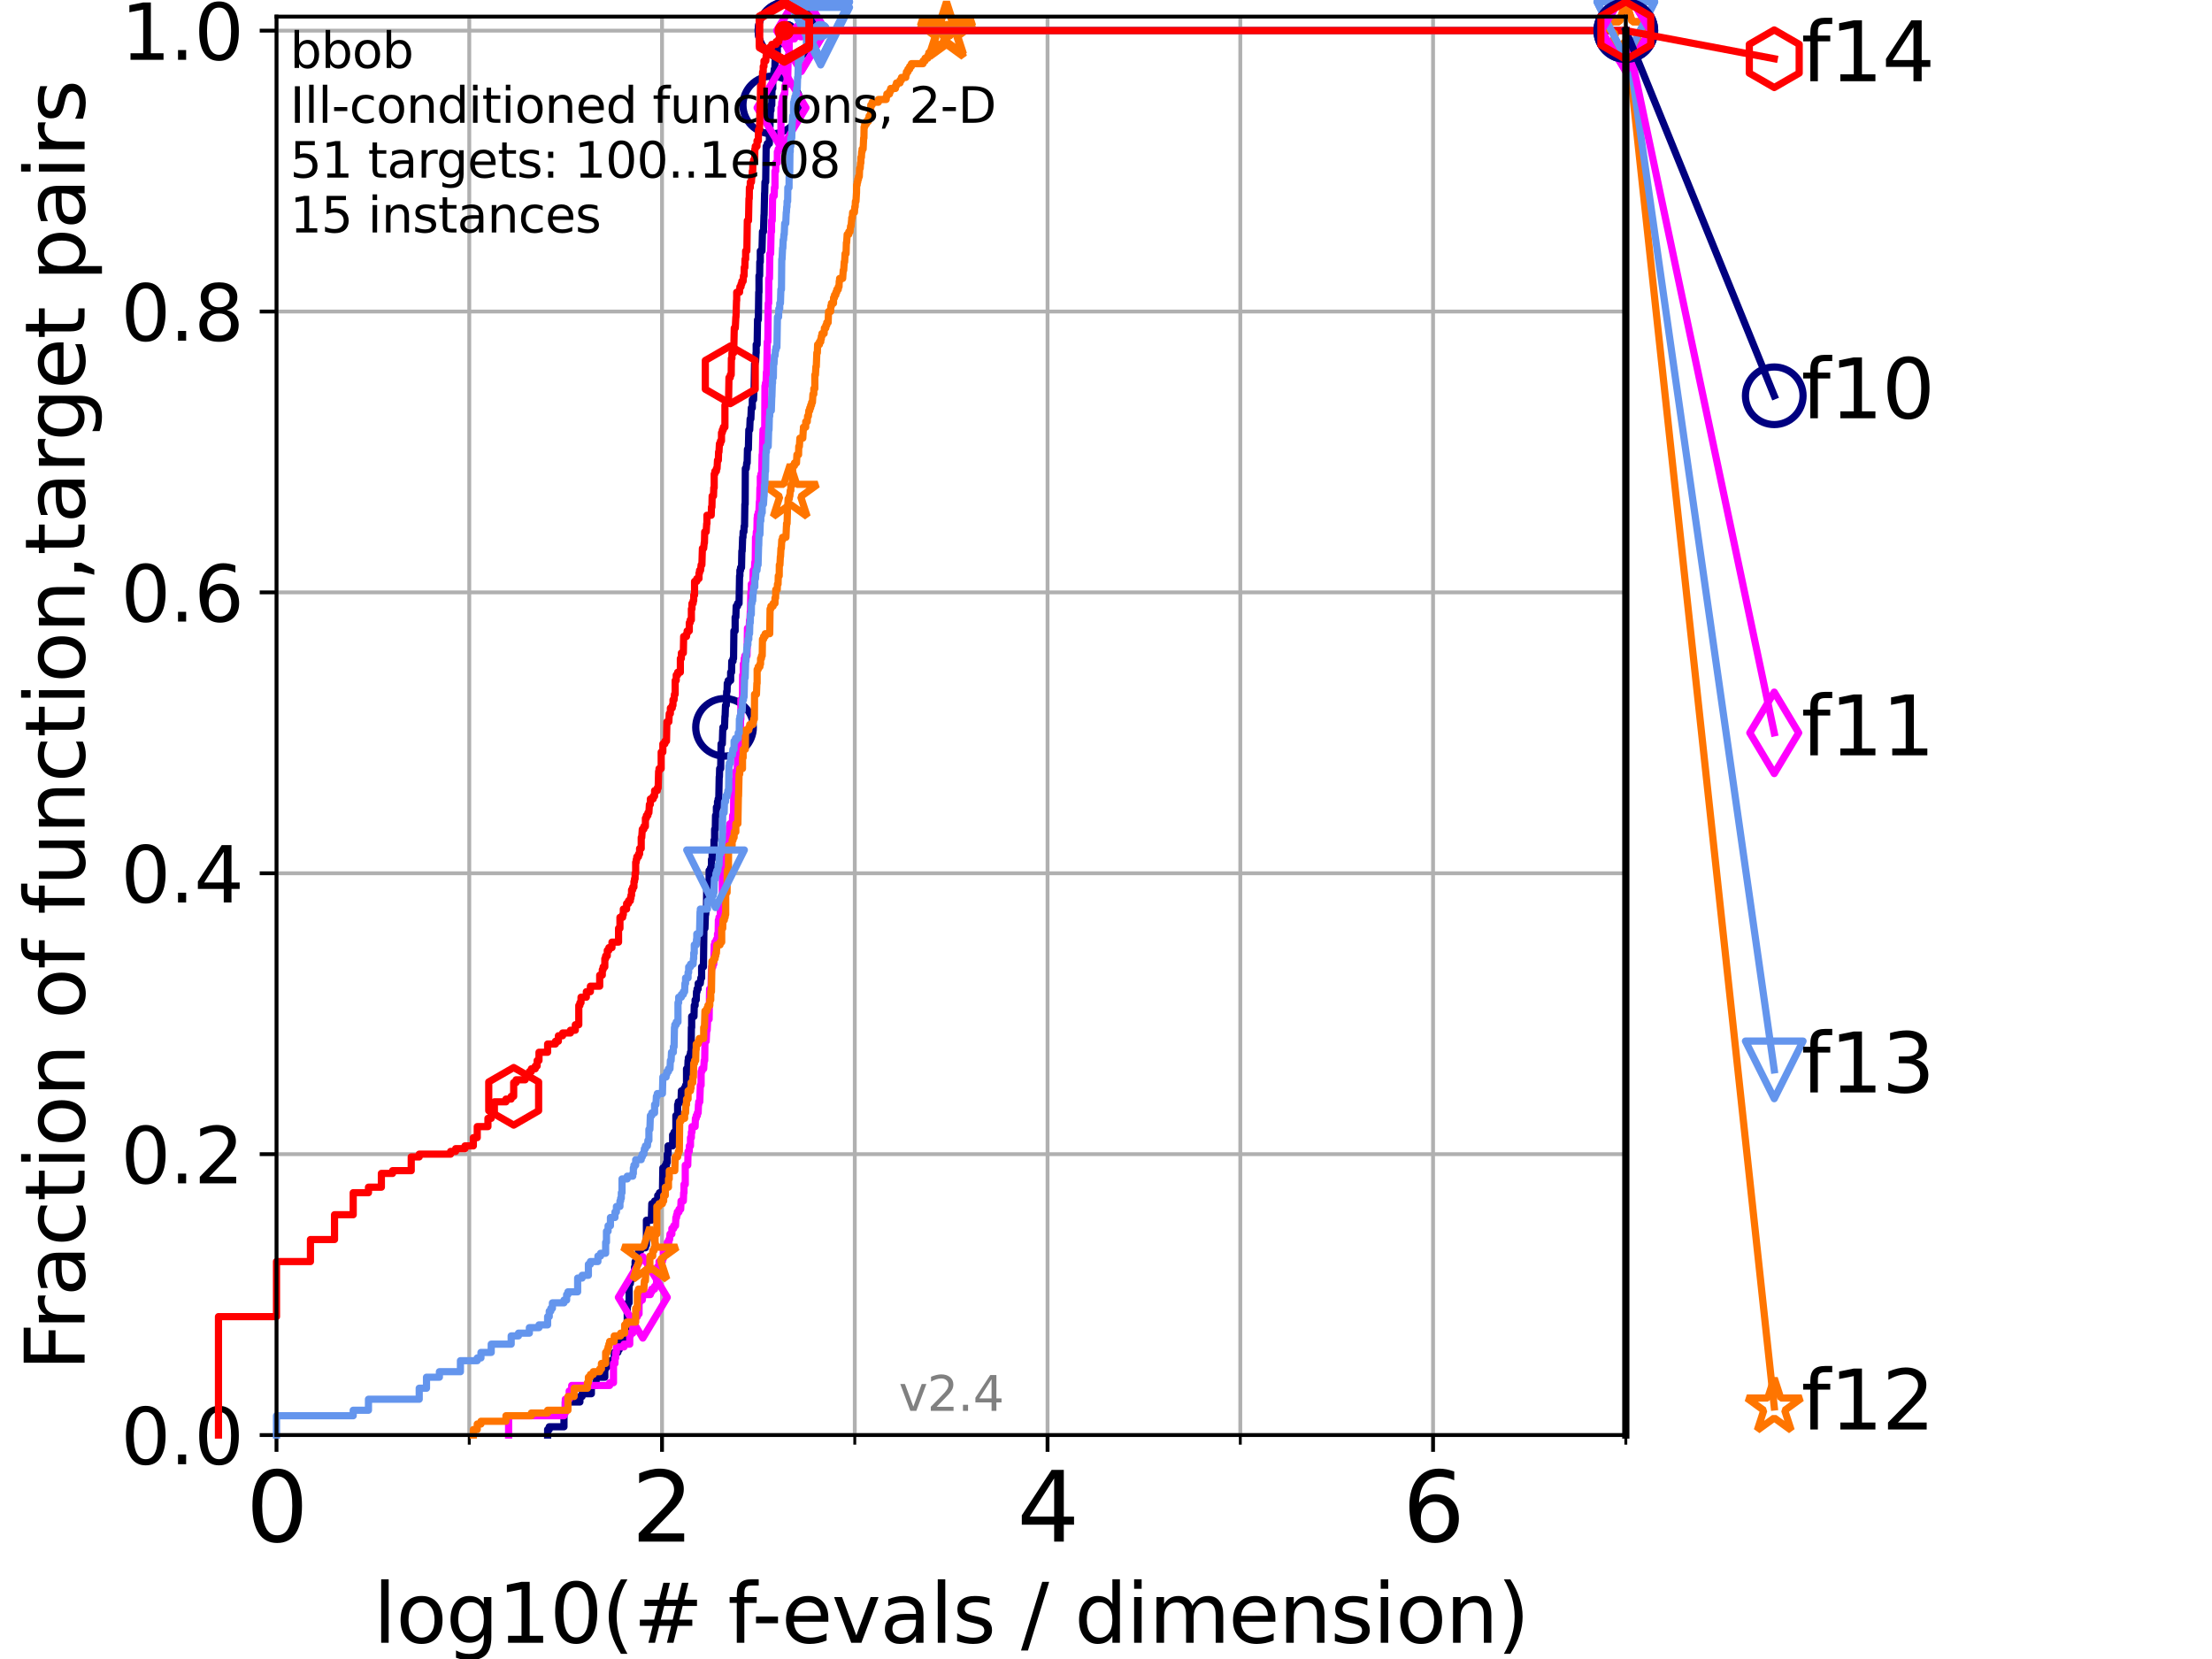 <?xml version="1.0" encoding="utf-8" standalone="no"?>
<!DOCTYPE svg PUBLIC "-//W3C//DTD SVG 1.1//EN"
  "http://www.w3.org/Graphics/SVG/1.1/DTD/svg11.dtd">
<svg height="345.6pt" version="1.1" viewBox="0 0 460.8 345.6" width="460.8pt" xmlns="http://www.w3.org/2000/svg" xmlns:xlink="http://www.w3.org/1999/xlink">
 <defs>
  <style type="text/css">*{stroke-linecap:butt;stroke-linejoin:round;}</style>
 </defs>
 <g id="figure_1">
  <g id="patch_1">
   <path d="M 0 345.6 
L 460.8 345.6 
L 460.8 0 
L 0 0 
z
" style="fill:#ffffff;"/>
  </g>
  <g id="axes_1">
   <g id="patch_2">
    <path d="M 57.6 298.944 
L 338.688 298.944 
L 338.688 3.456 
L 57.6 3.456 
z
" style="fill:#ffffff;"/>
   </g>
   <g id="matplotlib.axis_1">
    <g id="xtick_1">
     <g id="line2d_1">
      <path clip-path="url(#p1c406f3159)" d="M 57.6 298.944 
L 57.6 3.456 
" style="fill:none;stroke:#b0b0b0;stroke-linecap:square;stroke-width:0.8;"/>
     </g>
     <g id="line2d_2">
      <defs>
       <path d="M 0 0 
L 0 3.5 
" id="m7e392561b0" style="stroke:#000000;stroke-width:0.8;"/>
      </defs>
      <g>
       <use style="stroke:#000000;stroke-width:0.8;" x="57.6" xlink:href="#m7e392561b0" y="298.944"/>
      </g>
     </g>
     <g id="text_1">
      <!-- 0 -->
      <g transform="translate(51.237 321.141)scale(0.2 -0.2)">
       <defs>
        <path d="M 2034 4250 
Q 1547 4250 1301 3770 
Q 1056 3291 1056 2328 
Q 1056 1369 1301 889 
Q 1547 409 2034 409 
Q 2525 409 2770 889 
Q 3016 1369 3016 2328 
Q 3016 3291 2770 3770 
Q 2525 4250 2034 4250 
z
M 2034 4750 
Q 2819 4750 3233 4129 
Q 3647 3509 3647 2328 
Q 3647 1150 3233 529 
Q 2819 -91 2034 -91 
Q 1250 -91 836 529 
Q 422 1150 422 2328 
Q 422 3509 836 4129 
Q 1250 4750 2034 4750 
z
" id="DejaVuSans-30" transform="scale(0.016)"/>
       </defs>
       <use xlink:href="#DejaVuSans-30"/>
      </g>
     </g>
    </g>
    <g id="xtick_2">
     <g id="line2d_3">
      <path clip-path="url(#p1c406f3159)" d="M 137.911 298.944 
L 137.911 3.456 
" style="fill:none;stroke:#b0b0b0;stroke-linecap:square;stroke-width:0.8;"/>
     </g>
     <g id="line2d_4">
      <g>
       <use style="stroke:#000000;stroke-width:0.8;" x="137.911" xlink:href="#m7e392561b0" y="298.944"/>
      </g>
     </g>
     <g id="text_2">
      <!-- 2 -->
      <g transform="translate(131.548 321.141)scale(0.2 -0.2)">
       <defs>
        <path d="M 1228 531 
L 3431 531 
L 3431 0 
L 469 0 
L 469 531 
Q 828 903 1448 1529 
Q 2069 2156 2228 2338 
Q 2531 2678 2651 2914 
Q 2772 3150 2772 3378 
Q 2772 3750 2511 3984 
Q 2250 4219 1831 4219 
Q 1534 4219 1204 4116 
Q 875 4013 500 3803 
L 500 4441 
Q 881 4594 1212 4672 
Q 1544 4750 1819 4750 
Q 2544 4750 2975 4387 
Q 3406 4025 3406 3419 
Q 3406 3131 3298 2873 
Q 3191 2616 2906 2266 
Q 2828 2175 2409 1742 
Q 1991 1309 1228 531 
z
" id="DejaVuSans-32" transform="scale(0.016)"/>
       </defs>
       <use xlink:href="#DejaVuSans-32"/>
      </g>
     </g>
    </g>
    <g id="xtick_3">
     <g id="line2d_5">
      <path clip-path="url(#p1c406f3159)" d="M 218.222 298.944 
L 218.222 3.456 
" style="fill:none;stroke:#b0b0b0;stroke-linecap:square;stroke-width:0.8;"/>
     </g>
     <g id="line2d_6">
      <g>
       <use style="stroke:#000000;stroke-width:0.8;" x="218.222" xlink:href="#m7e392561b0" y="298.944"/>
      </g>
     </g>
     <g id="text_3">
      <!-- 4 -->
      <g transform="translate(211.859 321.141)scale(0.2 -0.2)">
       <defs>
        <path d="M 2419 4116 
L 825 1625 
L 2419 1625 
L 2419 4116 
z
M 2253 4666 
L 3047 4666 
L 3047 1625 
L 3713 1625 
L 3713 1100 
L 3047 1100 
L 3047 0 
L 2419 0 
L 2419 1100 
L 313 1100 
L 313 1709 
L 2253 4666 
z
" id="DejaVuSans-34" transform="scale(0.016)"/>
       </defs>
       <use xlink:href="#DejaVuSans-34"/>
      </g>
     </g>
    </g>
    <g id="xtick_4">
     <g id="line2d_7">
      <path clip-path="url(#p1c406f3159)" d="M 298.533 298.944 
L 298.533 3.456 
" style="fill:none;stroke:#b0b0b0;stroke-linecap:square;stroke-width:0.8;"/>
     </g>
     <g id="line2d_8">
      <g>
       <use style="stroke:#000000;stroke-width:0.8;" x="298.533" xlink:href="#m7e392561b0" y="298.944"/>
      </g>
     </g>
     <g id="text_4">
      <!-- 6 -->
      <g transform="translate(292.17 321.141)scale(0.2 -0.2)">
       <defs>
        <path d="M 2113 2584 
Q 1688 2584 1439 2293 
Q 1191 2003 1191 1497 
Q 1191 994 1439 701 
Q 1688 409 2113 409 
Q 2538 409 2786 701 
Q 3034 994 3034 1497 
Q 3034 2003 2786 2293 
Q 2538 2584 2113 2584 
z
M 3366 4563 
L 3366 3988 
Q 3128 4100 2886 4159 
Q 2644 4219 2406 4219 
Q 1781 4219 1451 3797 
Q 1122 3375 1075 2522 
Q 1259 2794 1537 2939 
Q 1816 3084 2150 3084 
Q 2853 3084 3261 2657 
Q 3669 2231 3669 1497 
Q 3669 778 3244 343 
Q 2819 -91 2113 -91 
Q 1303 -91 875 529 
Q 447 1150 447 2328 
Q 447 3434 972 4092 
Q 1497 4750 2381 4750 
Q 2619 4750 2861 4703 
Q 3103 4656 3366 4563 
z
" id="DejaVuSans-36" transform="scale(0.016)"/>
       </defs>
       <use xlink:href="#DejaVuSans-36"/>
      </g>
     </g>
    </g>
    <g id="xtick_5">
     <g id="line2d_9">
      <path clip-path="url(#p1c406f3159)" d="M 97.755 298.944 
L 97.755 3.456 
" style="fill:none;stroke:#b0b0b0;stroke-linecap:square;stroke-width:0.8;"/>
     </g>
     <g id="line2d_10">
      <defs>
       <path d="M 0 0 
L 0 2 
" id="m86fa49d62b" style="stroke:#000000;stroke-width:0.6;"/>
      </defs>
      <g>
       <use style="stroke:#000000;stroke-width:0.6;" x="97.755" xlink:href="#m86fa49d62b" y="298.944"/>
      </g>
     </g>
    </g>
    <g id="xtick_6">
     <g id="line2d_11">
      <path clip-path="url(#p1c406f3159)" d="M 178.066 298.944 
L 178.066 3.456 
" style="fill:none;stroke:#b0b0b0;stroke-linecap:square;stroke-width:0.8;"/>
     </g>
     <g id="line2d_12">
      <g>
       <use style="stroke:#000000;stroke-width:0.6;" x="178.066" xlink:href="#m86fa49d62b" y="298.944"/>
      </g>
     </g>
    </g>
    <g id="xtick_7">
     <g id="line2d_13">
      <path clip-path="url(#p1c406f3159)" d="M 258.377 298.944 
L 258.377 3.456 
" style="fill:none;stroke:#b0b0b0;stroke-linecap:square;stroke-width:0.8;"/>
     </g>
     <g id="line2d_14">
      <g>
       <use style="stroke:#000000;stroke-width:0.6;" x="258.377" xlink:href="#m86fa49d62b" y="298.944"/>
      </g>
     </g>
    </g>
    <g id="xtick_8">
     <g id="line2d_15">
      <path clip-path="url(#p1c406f3159)" d="M 338.688 298.944 
L 338.688 3.456 
" style="fill:none;stroke:#b0b0b0;stroke-linecap:square;stroke-width:0.8;"/>
     </g>
     <g id="line2d_16">
      <g>
       <use style="stroke:#000000;stroke-width:0.6;" x="338.688" xlink:href="#m86fa49d62b" y="298.944"/>
      </g>
     </g>
    </g>
    <g id="text_5">
     <!-- log10(# f-evals / dimension) -->
     <g transform="translate(77.764 342.218)scale(0.17 -0.17)">
      <defs>
       <path d="M 603 4863 
L 1178 4863 
L 1178 0 
L 603 0 
L 603 4863 
z
" id="DejaVuSans-6c" transform="scale(0.016)"/>
       <path d="M 1959 3097 
Q 1497 3097 1228 2736 
Q 959 2375 959 1747 
Q 959 1119 1226 758 
Q 1494 397 1959 397 
Q 2419 397 2687 759 
Q 2956 1122 2956 1747 
Q 2956 2369 2687 2733 
Q 2419 3097 1959 3097 
z
M 1959 3584 
Q 2709 3584 3137 3096 
Q 3566 2609 3566 1747 
Q 3566 888 3137 398 
Q 2709 -91 1959 -91 
Q 1206 -91 779 398 
Q 353 888 353 1747 
Q 353 2609 779 3096 
Q 1206 3584 1959 3584 
z
" id="DejaVuSans-6f" transform="scale(0.016)"/>
       <path d="M 2906 1791 
Q 2906 2416 2648 2759 
Q 2391 3103 1925 3103 
Q 1463 3103 1205 2759 
Q 947 2416 947 1791 
Q 947 1169 1205 825 
Q 1463 481 1925 481 
Q 2391 481 2648 825 
Q 2906 1169 2906 1791 
z
M 3481 434 
Q 3481 -459 3084 -895 
Q 2688 -1331 1869 -1331 
Q 1566 -1331 1297 -1286 
Q 1028 -1241 775 -1147 
L 775 -588 
Q 1028 -725 1275 -790 
Q 1522 -856 1778 -856 
Q 2344 -856 2625 -561 
Q 2906 -266 2906 331 
L 2906 616 
Q 2728 306 2450 153 
Q 2172 0 1784 0 
Q 1141 0 747 490 
Q 353 981 353 1791 
Q 353 2603 747 3093 
Q 1141 3584 1784 3584 
Q 2172 3584 2450 3431 
Q 2728 3278 2906 2969 
L 2906 3500 
L 3481 3500 
L 3481 434 
z
" id="DejaVuSans-67" transform="scale(0.016)"/>
       <path d="M 794 531 
L 1825 531 
L 1825 4091 
L 703 3866 
L 703 4441 
L 1819 4666 
L 2450 4666 
L 2450 531 
L 3481 531 
L 3481 0 
L 794 0 
L 794 531 
z
" id="DejaVuSans-31" transform="scale(0.016)"/>
       <path d="M 1984 4856 
Q 1566 4138 1362 3434 
Q 1159 2731 1159 2009 
Q 1159 1288 1364 580 
Q 1569 -128 1984 -844 
L 1484 -844 
Q 1016 -109 783 600 
Q 550 1309 550 2009 
Q 550 2706 781 3412 
Q 1013 4119 1484 4856 
L 1984 4856 
z
" id="DejaVuSans-28" transform="scale(0.016)"/>
       <path d="M 3272 2816 
L 2363 2816 
L 2100 1772 
L 3016 1772 
L 3272 2816 
z
M 2803 4594 
L 2478 3297 
L 3391 3297 
L 3719 4594 
L 4219 4594 
L 3897 3297 
L 4872 3297 
L 4872 2816 
L 3775 2816 
L 3519 1772 
L 4513 1772 
L 4513 1294 
L 3397 1294 
L 3072 0 
L 2572 0 
L 2894 1294 
L 1978 1294 
L 1656 0 
L 1153 0 
L 1478 1294 
L 494 1294 
L 494 1772 
L 1594 1772 
L 1856 2816 
L 850 2816 
L 850 3297 
L 1978 3297 
L 2297 4594 
L 2803 4594 
z
" id="DejaVuSans-23" transform="scale(0.016)"/>
       <path id="DejaVuSans-20" transform="scale(0.016)"/>
       <path d="M 2375 4863 
L 2375 4384 
L 1825 4384 
Q 1516 4384 1395 4259 
Q 1275 4134 1275 3809 
L 1275 3500 
L 2222 3500 
L 2222 3053 
L 1275 3053 
L 1275 0 
L 697 0 
L 697 3053 
L 147 3053 
L 147 3500 
L 697 3500 
L 697 3744 
Q 697 4328 969 4595 
Q 1241 4863 1831 4863 
L 2375 4863 
z
" id="DejaVuSans-66" transform="scale(0.016)"/>
       <path d="M 313 2009 
L 1997 2009 
L 1997 1497 
L 313 1497 
L 313 2009 
z
" id="DejaVuSans-2d" transform="scale(0.016)"/>
       <path d="M 3597 1894 
L 3597 1613 
L 953 1613 
Q 991 1019 1311 708 
Q 1631 397 2203 397 
Q 2534 397 2845 478 
Q 3156 559 3463 722 
L 3463 178 
Q 3153 47 2828 -22 
Q 2503 -91 2169 -91 
Q 1331 -91 842 396 
Q 353 884 353 1716 
Q 353 2575 817 3079 
Q 1281 3584 2069 3584 
Q 2775 3584 3186 3129 
Q 3597 2675 3597 1894 
z
M 3022 2063 
Q 3016 2534 2758 2815 
Q 2500 3097 2075 3097 
Q 1594 3097 1305 2825 
Q 1016 2553 972 2059 
L 3022 2063 
z
" id="DejaVuSans-65" transform="scale(0.016)"/>
       <path d="M 191 3500 
L 800 3500 
L 1894 563 
L 2988 3500 
L 3597 3500 
L 2284 0 
L 1503 0 
L 191 3500 
z
" id="DejaVuSans-76" transform="scale(0.016)"/>
       <path d="M 2194 1759 
Q 1497 1759 1228 1600 
Q 959 1441 959 1056 
Q 959 750 1161 570 
Q 1363 391 1709 391 
Q 2188 391 2477 730 
Q 2766 1069 2766 1631 
L 2766 1759 
L 2194 1759 
z
M 3341 1997 
L 3341 0 
L 2766 0 
L 2766 531 
Q 2569 213 2275 61 
Q 1981 -91 1556 -91 
Q 1019 -91 701 211 
Q 384 513 384 1019 
Q 384 1609 779 1909 
Q 1175 2209 1959 2209 
L 2766 2209 
L 2766 2266 
Q 2766 2663 2505 2880 
Q 2244 3097 1772 3097 
Q 1472 3097 1187 3025 
Q 903 2953 641 2809 
L 641 3341 
Q 956 3463 1253 3523 
Q 1550 3584 1831 3584 
Q 2591 3584 2966 3190 
Q 3341 2797 3341 1997 
z
" id="DejaVuSans-61" transform="scale(0.016)"/>
       <path d="M 2834 3397 
L 2834 2853 
Q 2591 2978 2328 3040 
Q 2066 3103 1784 3103 
Q 1356 3103 1142 2972 
Q 928 2841 928 2578 
Q 928 2378 1081 2264 
Q 1234 2150 1697 2047 
L 1894 2003 
Q 2506 1872 2764 1633 
Q 3022 1394 3022 966 
Q 3022 478 2636 193 
Q 2250 -91 1575 -91 
Q 1294 -91 989 -36 
Q 684 19 347 128 
L 347 722 
Q 666 556 975 473 
Q 1284 391 1588 391 
Q 1994 391 2212 530 
Q 2431 669 2431 922 
Q 2431 1156 2273 1281 
Q 2116 1406 1581 1522 
L 1381 1569 
Q 847 1681 609 1914 
Q 372 2147 372 2553 
Q 372 3047 722 3315 
Q 1072 3584 1716 3584 
Q 2034 3584 2315 3537 
Q 2597 3491 2834 3397 
z
" id="DejaVuSans-73" transform="scale(0.016)"/>
       <path d="M 1625 4666 
L 2156 4666 
L 531 -594 
L 0 -594 
L 1625 4666 
z
" id="DejaVuSans-2f" transform="scale(0.016)"/>
       <path d="M 2906 2969 
L 2906 4863 
L 3481 4863 
L 3481 0 
L 2906 0 
L 2906 525 
Q 2725 213 2448 61 
Q 2172 -91 1784 -91 
Q 1150 -91 751 415 
Q 353 922 353 1747 
Q 353 2572 751 3078 
Q 1150 3584 1784 3584 
Q 2172 3584 2448 3432 
Q 2725 3281 2906 2969 
z
M 947 1747 
Q 947 1113 1208 752 
Q 1469 391 1925 391 
Q 2381 391 2643 752 
Q 2906 1113 2906 1747 
Q 2906 2381 2643 2742 
Q 2381 3103 1925 3103 
Q 1469 3103 1208 2742 
Q 947 2381 947 1747 
z
" id="DejaVuSans-64" transform="scale(0.016)"/>
       <path d="M 603 3500 
L 1178 3500 
L 1178 0 
L 603 0 
L 603 3500 
z
M 603 4863 
L 1178 4863 
L 1178 4134 
L 603 4134 
L 603 4863 
z
" id="DejaVuSans-69" transform="scale(0.016)"/>
       <path d="M 3328 2828 
Q 3544 3216 3844 3400 
Q 4144 3584 4550 3584 
Q 5097 3584 5394 3201 
Q 5691 2819 5691 2113 
L 5691 0 
L 5113 0 
L 5113 2094 
Q 5113 2597 4934 2840 
Q 4756 3084 4391 3084 
Q 3944 3084 3684 2787 
Q 3425 2491 3425 1978 
L 3425 0 
L 2847 0 
L 2847 2094 
Q 2847 2600 2669 2842 
Q 2491 3084 2119 3084 
Q 1678 3084 1418 2786 
Q 1159 2488 1159 1978 
L 1159 0 
L 581 0 
L 581 3500 
L 1159 3500 
L 1159 2956 
Q 1356 3278 1631 3431 
Q 1906 3584 2284 3584 
Q 2666 3584 2933 3390 
Q 3200 3197 3328 2828 
z
" id="DejaVuSans-6d" transform="scale(0.016)"/>
       <path d="M 3513 2113 
L 3513 0 
L 2938 0 
L 2938 2094 
Q 2938 2591 2744 2837 
Q 2550 3084 2163 3084 
Q 1697 3084 1428 2787 
Q 1159 2491 1159 1978 
L 1159 0 
L 581 0 
L 581 3500 
L 1159 3500 
L 1159 2956 
Q 1366 3272 1645 3428 
Q 1925 3584 2291 3584 
Q 2894 3584 3203 3211 
Q 3513 2838 3513 2113 
z
" id="DejaVuSans-6e" transform="scale(0.016)"/>
       <path d="M 513 4856 
L 1013 4856 
Q 1481 4119 1714 3412 
Q 1947 2706 1947 2009 
Q 1947 1309 1714 600 
Q 1481 -109 1013 -844 
L 513 -844 
Q 928 -128 1133 580 
Q 1338 1288 1338 2009 
Q 1338 2731 1133 3434 
Q 928 4138 513 4856 
z
" id="DejaVuSans-29" transform="scale(0.016)"/>
      </defs>
      <use xlink:href="#DejaVuSans-6c"/>
      <use x="27.783" xlink:href="#DejaVuSans-6f"/>
      <use x="88.965" xlink:href="#DejaVuSans-67"/>
      <use x="152.441" xlink:href="#DejaVuSans-31"/>
      <use x="216.064" xlink:href="#DejaVuSans-30"/>
      <use x="279.688" xlink:href="#DejaVuSans-28"/>
      <use x="318.701" xlink:href="#DejaVuSans-23"/>
      <use x="402.49" xlink:href="#DejaVuSans-20"/>
      <use x="434.277" xlink:href="#DejaVuSans-66"/>
      <use x="463.982" xlink:href="#DejaVuSans-2d"/>
      <use x="500.066" xlink:href="#DejaVuSans-65"/>
      <use x="561.59" xlink:href="#DejaVuSans-76"/>
      <use x="620.77" xlink:href="#DejaVuSans-61"/>
      <use x="682.049" xlink:href="#DejaVuSans-6c"/>
      <use x="709.832" xlink:href="#DejaVuSans-73"/>
      <use x="761.932" xlink:href="#DejaVuSans-20"/>
      <use x="793.719" xlink:href="#DejaVuSans-2f"/>
      <use x="827.41" xlink:href="#DejaVuSans-20"/>
      <use x="859.197" xlink:href="#DejaVuSans-64"/>
      <use x="922.674" xlink:href="#DejaVuSans-69"/>
      <use x="950.457" xlink:href="#DejaVuSans-6d"/>
      <use x="1047.869" xlink:href="#DejaVuSans-65"/>
      <use x="1109.393" xlink:href="#DejaVuSans-6e"/>
      <use x="1172.771" xlink:href="#DejaVuSans-73"/>
      <use x="1224.871" xlink:href="#DejaVuSans-69"/>
      <use x="1252.654" xlink:href="#DejaVuSans-6f"/>
      <use x="1313.836" xlink:href="#DejaVuSans-6e"/>
      <use x="1377.215" xlink:href="#DejaVuSans-29"/>
     </g>
    </g>
   </g>
   <g id="matplotlib.axis_2">
    <g id="ytick_1">
     <g id="line2d_17">
      <path clip-path="url(#p1c406f3159)" d="M 57.6 298.944 
L 338.688 298.944 
" style="fill:none;stroke:#b0b0b0;stroke-linecap:square;stroke-width:0.8;"/>
     </g>
     <g id="line2d_18">
      <defs>
       <path d="M 0 0 
L -3.5 0 
" id="m202251aaca" style="stroke:#000000;stroke-width:0.8;"/>
      </defs>
      <g>
       <use style="stroke:#000000;stroke-width:0.8;" x="57.6" xlink:href="#m202251aaca" y="298.944"/>
      </g>
     </g>
     <g id="text_6">
      <!-- 0.0 -->
      <g transform="translate(25.155 305.023)scale(0.16 -0.16)">
       <defs>
        <path d="M 684 794 
L 1344 794 
L 1344 0 
L 684 0 
L 684 794 
z
" id="DejaVuSans-2e" transform="scale(0.016)"/>
       </defs>
       <use xlink:href="#DejaVuSans-30"/>
       <use x="63.623" xlink:href="#DejaVuSans-2e"/>
       <use x="95.41" xlink:href="#DejaVuSans-30"/>
      </g>
     </g>
    </g>
    <g id="ytick_2">
     <g id="line2d_19">
      <path clip-path="url(#p1c406f3159)" d="M 57.6 240.432 
L 338.688 240.432 
" style="fill:none;stroke:#b0b0b0;stroke-linecap:square;stroke-width:0.8;"/>
     </g>
     <g id="line2d_20">
      <g>
       <use style="stroke:#000000;stroke-width:0.8;" x="57.6" xlink:href="#m202251aaca" y="240.432"/>
      </g>
     </g>
     <g id="text_7">
      <!-- 0.2 -->
      <g transform="translate(25.155 246.51)scale(0.16 -0.16)">
       <use xlink:href="#DejaVuSans-30"/>
       <use x="63.623" xlink:href="#DejaVuSans-2e"/>
       <use x="95.41" xlink:href="#DejaVuSans-32"/>
      </g>
     </g>
    </g>
    <g id="ytick_3">
     <g id="line2d_21">
      <path clip-path="url(#p1c406f3159)" d="M 57.6 181.919 
L 338.688 181.919 
" style="fill:none;stroke:#b0b0b0;stroke-linecap:square;stroke-width:0.8;"/>
     </g>
     <g id="line2d_22">
      <g>
       <use style="stroke:#000000;stroke-width:0.8;" x="57.6" xlink:href="#m202251aaca" y="181.919"/>
      </g>
     </g>
     <g id="text_8">
      <!-- 0.4 -->
      <g transform="translate(25.155 187.998)scale(0.16 -0.16)">
       <use xlink:href="#DejaVuSans-30"/>
       <use x="63.623" xlink:href="#DejaVuSans-2e"/>
       <use x="95.41" xlink:href="#DejaVuSans-34"/>
      </g>
     </g>
    </g>
    <g id="ytick_4">
     <g id="line2d_23">
      <path clip-path="url(#p1c406f3159)" d="M 57.6 123.407 
L 338.688 123.407 
" style="fill:none;stroke:#b0b0b0;stroke-linecap:square;stroke-width:0.8;"/>
     </g>
     <g id="line2d_24">
      <g>
       <use style="stroke:#000000;stroke-width:0.8;" x="57.6" xlink:href="#m202251aaca" y="123.407"/>
      </g>
     </g>
     <g id="text_9">
      <!-- 0.6 -->
      <g transform="translate(25.155 129.485)scale(0.16 -0.16)">
       <use xlink:href="#DejaVuSans-30"/>
       <use x="63.623" xlink:href="#DejaVuSans-2e"/>
       <use x="95.41" xlink:href="#DejaVuSans-36"/>
      </g>
     </g>
    </g>
    <g id="ytick_5">
     <g id="line2d_25">
      <path clip-path="url(#p1c406f3159)" d="M 57.6 64.894 
L 338.688 64.894 
" style="fill:none;stroke:#b0b0b0;stroke-linecap:square;stroke-width:0.8;"/>
     </g>
     <g id="line2d_26">
      <g>
       <use style="stroke:#000000;stroke-width:0.8;" x="57.6" xlink:href="#m202251aaca" y="64.894"/>
      </g>
     </g>
     <g id="text_10">
      <!-- 0.8 -->
      <g transform="translate(25.155 70.973)scale(0.16 -0.16)">
       <defs>
        <path d="M 2034 2216 
Q 1584 2216 1326 1975 
Q 1069 1734 1069 1313 
Q 1069 891 1326 650 
Q 1584 409 2034 409 
Q 2484 409 2743 651 
Q 3003 894 3003 1313 
Q 3003 1734 2745 1975 
Q 2488 2216 2034 2216 
z
M 1403 2484 
Q 997 2584 770 2862 
Q 544 3141 544 3541 
Q 544 4100 942 4425 
Q 1341 4750 2034 4750 
Q 2731 4750 3128 4425 
Q 3525 4100 3525 3541 
Q 3525 3141 3298 2862 
Q 3072 2584 2669 2484 
Q 3125 2378 3379 2068 
Q 3634 1759 3634 1313 
Q 3634 634 3220 271 
Q 2806 -91 2034 -91 
Q 1263 -91 848 271 
Q 434 634 434 1313 
Q 434 1759 690 2068 
Q 947 2378 1403 2484 
z
M 1172 3481 
Q 1172 3119 1398 2916 
Q 1625 2713 2034 2713 
Q 2441 2713 2670 2916 
Q 2900 3119 2900 3481 
Q 2900 3844 2670 4047 
Q 2441 4250 2034 4250 
Q 1625 4250 1398 4047 
Q 1172 3844 1172 3481 
z
" id="DejaVuSans-38" transform="scale(0.016)"/>
       </defs>
       <use xlink:href="#DejaVuSans-30"/>
       <use x="63.623" xlink:href="#DejaVuSans-2e"/>
       <use x="95.41" xlink:href="#DejaVuSans-38"/>
      </g>
     </g>
    </g>
    <g id="ytick_6">
     <g id="line2d_27">
      <path clip-path="url(#p1c406f3159)" d="M 57.6 6.382 
L 338.688 6.382 
" style="fill:none;stroke:#b0b0b0;stroke-linecap:square;stroke-width:0.8;"/>
     </g>
     <g id="line2d_28">
      <g>
       <use style="stroke:#000000;stroke-width:0.8;" x="57.6" xlink:href="#m202251aaca" y="6.382"/>
      </g>
     </g>
     <g id="text_11">
      <!-- 1.0 -->
      <g transform="translate(25.155 12.46)scale(0.16 -0.16)">
       <use xlink:href="#DejaVuSans-31"/>
       <use x="63.623" xlink:href="#DejaVuSans-2e"/>
       <use x="95.41" xlink:href="#DejaVuSans-30"/>
      </g>
     </g>
    </g>
    <g id="text_12">
     <!-- Fraction of function,target pairs -->
     <g transform="translate(17.62 285.585)rotate(-90)scale(0.17 -0.17)">
      <defs>
       <path d="M 628 4666 
L 3309 4666 
L 3309 4134 
L 1259 4134 
L 1259 2759 
L 3109 2759 
L 3109 2228 
L 1259 2228 
L 1259 0 
L 628 0 
L 628 4666 
z
" id="DejaVuSans-46" transform="scale(0.016)"/>
       <path d="M 2631 2963 
Q 2534 3019 2420 3045 
Q 2306 3072 2169 3072 
Q 1681 3072 1420 2755 
Q 1159 2438 1159 1844 
L 1159 0 
L 581 0 
L 581 3500 
L 1159 3500 
L 1159 2956 
Q 1341 3275 1631 3429 
Q 1922 3584 2338 3584 
Q 2397 3584 2469 3576 
Q 2541 3569 2628 3553 
L 2631 2963 
z
" id="DejaVuSans-72" transform="scale(0.016)"/>
       <path d="M 3122 3366 
L 3122 2828 
Q 2878 2963 2633 3030 
Q 2388 3097 2138 3097 
Q 1578 3097 1268 2742 
Q 959 2388 959 1747 
Q 959 1106 1268 751 
Q 1578 397 2138 397 
Q 2388 397 2633 464 
Q 2878 531 3122 666 
L 3122 134 
Q 2881 22 2623 -34 
Q 2366 -91 2075 -91 
Q 1284 -91 818 406 
Q 353 903 353 1747 
Q 353 2603 823 3093 
Q 1294 3584 2113 3584 
Q 2378 3584 2631 3529 
Q 2884 3475 3122 3366 
z
" id="DejaVuSans-63" transform="scale(0.016)"/>
       <path d="M 1172 4494 
L 1172 3500 
L 2356 3500 
L 2356 3053 
L 1172 3053 
L 1172 1153 
Q 1172 725 1289 603 
Q 1406 481 1766 481 
L 2356 481 
L 2356 0 
L 1766 0 
Q 1100 0 847 248 
Q 594 497 594 1153 
L 594 3053 
L 172 3053 
L 172 3500 
L 594 3500 
L 594 4494 
L 1172 4494 
z
" id="DejaVuSans-74" transform="scale(0.016)"/>
       <path d="M 544 1381 
L 544 3500 
L 1119 3500 
L 1119 1403 
Q 1119 906 1312 657 
Q 1506 409 1894 409 
Q 2359 409 2629 706 
Q 2900 1003 2900 1516 
L 2900 3500 
L 3475 3500 
L 3475 0 
L 2900 0 
L 2900 538 
Q 2691 219 2414 64 
Q 2138 -91 1772 -91 
Q 1169 -91 856 284 
Q 544 659 544 1381 
z
M 1991 3584 
L 1991 3584 
z
" id="DejaVuSans-75" transform="scale(0.016)"/>
       <path d="M 750 794 
L 1409 794 
L 1409 256 
L 897 -744 
L 494 -744 
L 750 256 
L 750 794 
z
" id="DejaVuSans-2c" transform="scale(0.016)"/>
       <path d="M 1159 525 
L 1159 -1331 
L 581 -1331 
L 581 3500 
L 1159 3500 
L 1159 2969 
Q 1341 3281 1617 3432 
Q 1894 3584 2278 3584 
Q 2916 3584 3314 3078 
Q 3713 2572 3713 1747 
Q 3713 922 3314 415 
Q 2916 -91 2278 -91 
Q 1894 -91 1617 61 
Q 1341 213 1159 525 
z
M 3116 1747 
Q 3116 2381 2855 2742 
Q 2594 3103 2138 3103 
Q 1681 3103 1420 2742 
Q 1159 2381 1159 1747 
Q 1159 1113 1420 752 
Q 1681 391 2138 391 
Q 2594 391 2855 752 
Q 3116 1113 3116 1747 
z
" id="DejaVuSans-70" transform="scale(0.016)"/>
      </defs>
      <use xlink:href="#DejaVuSans-46"/>
      <use x="50.27" xlink:href="#DejaVuSans-72"/>
      <use x="91.383" xlink:href="#DejaVuSans-61"/>
      <use x="152.662" xlink:href="#DejaVuSans-63"/>
      <use x="207.643" xlink:href="#DejaVuSans-74"/>
      <use x="246.852" xlink:href="#DejaVuSans-69"/>
      <use x="274.635" xlink:href="#DejaVuSans-6f"/>
      <use x="335.816" xlink:href="#DejaVuSans-6e"/>
      <use x="399.195" xlink:href="#DejaVuSans-20"/>
      <use x="430.982" xlink:href="#DejaVuSans-6f"/>
      <use x="492.164" xlink:href="#DejaVuSans-66"/>
      <use x="527.369" xlink:href="#DejaVuSans-20"/>
      <use x="559.156" xlink:href="#DejaVuSans-66"/>
      <use x="594.361" xlink:href="#DejaVuSans-75"/>
      <use x="657.74" xlink:href="#DejaVuSans-6e"/>
      <use x="721.119" xlink:href="#DejaVuSans-63"/>
      <use x="776.1" xlink:href="#DejaVuSans-74"/>
      <use x="815.309" xlink:href="#DejaVuSans-69"/>
      <use x="843.092" xlink:href="#DejaVuSans-6f"/>
      <use x="904.273" xlink:href="#DejaVuSans-6e"/>
      <use x="967.652" xlink:href="#DejaVuSans-2c"/>
      <use x="999.439" xlink:href="#DejaVuSans-74"/>
      <use x="1038.648" xlink:href="#DejaVuSans-61"/>
      <use x="1099.928" xlink:href="#DejaVuSans-72"/>
      <use x="1139.291" xlink:href="#DejaVuSans-67"/>
      <use x="1202.768" xlink:href="#DejaVuSans-65"/>
      <use x="1264.291" xlink:href="#DejaVuSans-74"/>
      <use x="1303.5" xlink:href="#DejaVuSans-20"/>
      <use x="1335.287" xlink:href="#DejaVuSans-70"/>
      <use x="1398.764" xlink:href="#DejaVuSans-61"/>
      <use x="1460.043" xlink:href="#DejaVuSans-69"/>
      <use x="1487.826" xlink:href="#DejaVuSans-72"/>
      <use x="1528.939" xlink:href="#DejaVuSans-73"/>
     </g>
    </g>
   </g>
   <g id="line2d_29">
    <defs>
     <path d="M 0 1.5 
C 0.398 1.5 0.779 1.342 1.061 1.061 
C 1.342 0.779 1.5 0.398 1.5 0 
C 1.5 -0.398 1.342 -0.779 1.061 -1.061 
C 0.779 -1.342 0.398 -1.5 0 -1.5 
C -0.398 -1.5 -0.779 -1.342 -1.061 -1.061 
C -1.342 -0.779 -1.5 -0.398 -1.5 0 
C -1.5 0.398 -1.342 0.779 -1.061 1.061 
C -0.779 1.342 -0.398 1.5 0 1.5 
z
" id="m7d09c2bee7" style="stroke:#000080;"/>
    </defs>
    <g>
     <use style="fill:#000080;stroke:#000080;" x="163.946" xlink:href="#m7d09c2bee7" y="6.382"/>
     <use style="fill:#000080;stroke:#000080;" x="163.946" xlink:href="#m7d09c2bee7" y="6.382"/>
    </g>
   </g>
   <g id="line2d_30">
    <path d="M 114.08 298.944 
L 114.08 297.797 
L 114.419 297.797 
L 114.419 297.223 
L 117.486 297.223 
L 117.486 293.781 
L 117.765 293.781 
L 117.765 292.06 
L 120.806 292.06 
L 120.806 290.913 
L 121.265 290.913 
L 121.265 290.339 
L 123.193 290.339 
L 123.193 288.618 
L 124.178 288.618 
L 124.178 286.897 
L 125.996 286.897 
L 125.996 285.176 
L 126.168 285.176 
L 126.168 284.603 
L 126.674 284.603 
L 126.674 284.029 
L 127.165 284.029 
L 127.165 283.455 
L 127.954 283.455 
L 127.954 281.734 
L 128.709 281.734 
L 128.709 281.161 
L 129.002 281.161 
L 129.002 280.587 
L 129.147 280.587 
L 129.147 279.44 
L 129.714 279.44 
L 129.714 278.866 
L 130.532 278.866 
L 130.532 275.998 
L 130.665 275.998 
L 130.665 271.982 
L 130.796 271.982 
L 130.796 271.409 
L 131.056 271.409 
L 131.056 267.393 
L 131.313 267.393 
L 131.313 266.82 
L 131.44 266.82 
L 131.44 266.246 
L 131.938 266.246 
L 131.938 265.672 
L 132.182 265.672 
L 132.182 263.951 
L 132.303 263.951 
L 132.303 262.804 
L 132.542 262.804 
L 132.542 262.23 
L 133.01 262.23 
L 133.01 260.509 
L 133.466 260.509 
L 133.466 259.936 
L 134.45 259.936 
L 134.45 259.362 
L 134.661 259.362 
L 134.661 254.199 
L 135.682 254.199 
L 135.78 250.757 
L 136.362 250.757 
L 136.362 250.184 
L 137.016 250.184 
L 137.016 249.036 
L 137.38 249.036 
L 137.38 248.463 
L 137.998 248.463 
L 138.084 243.3 
L 138.595 243.3 
L 138.595 242.726 
L 138.845 242.726 
L 138.845 242.152 
L 139.009 242.152 
L 139.009 240.432 
L 139.172 240.432 
L 139.172 238.711 
L 140.119 238.711 
L 140.119 236.416 
L 140.424 236.416 
L 140.424 235.842 
L 140.797 235.842 
L 140.797 232.4 
L 141.163 232.4 
L 141.163 230.106 
L 141.307 230.106 
L 141.307 229.532 
L 141.872 229.532 
L 141.941 227.238 
L 142.553 227.238 
L 142.553 226.664 
L 142.818 226.664 
L 142.818 226.09 
L 143.015 226.09 
L 143.015 222.648 
L 143.273 222.648 
L 143.337 220.927 
L 143.401 220.927 
L 143.401 220.354 
L 143.716 220.354 
L 143.716 219.78 
L 143.841 219.78 
L 143.841 219.206 
L 143.965 219.206 
L 144.026 214.044 
L 144.087 214.044 
L 144.087 211.749 
L 144.57 211.749 
L 144.63 209.454 
L 144.807 209.454 
L 144.807 208.307 
L 145.04 208.307 
L 145.098 206.586 
L 145.213 206.586 
L 145.213 206.012 
L 145.441 206.012 
L 145.441 204.865 
L 145.888 204.865 
L 145.998 203.718 
L 146.162 203.718 
L 146.162 201.423 
L 146.538 201.423 
L 146.644 193.392 
L 146.854 193.392 
L 146.958 190.524 
L 147.01 190.524 
L 147.113 189.377 
L 147.165 189.377 
L 147.216 185.361 
L 147.318 185.361 
L 147.318 184.214 
L 147.52 184.214 
L 147.52 183.64 
L 147.72 183.64 
L 147.72 181.345 
L 148.015 181.345 
L 148.015 180.772 
L 148.21 180.772 
L 148.21 179.051 
L 148.354 179.051 
L 148.354 177.903 
L 148.545 177.903 
L 148.545 176.756 
L 148.733 176.756 
L 148.733 175.035 
L 148.873 175.035 
L 148.873 172.741 
L 149.012 172.741 
L 149.058 169.872 
L 149.241 169.872 
L 149.241 168.151 
L 149.468 168.151 
L 149.468 167.004 
L 149.602 167.004 
L 149.602 166.43 
L 149.735 166.43 
L 149.824 161.841 
L 149.868 161.841 
L 149.911 160.12 
L 150.129 160.12 
L 150.215 154.957 
L 150.472 154.957 
L 150.557 152.089 
L 150.599 152.089 
L 150.599 151.516 
L 150.933 151.516 
L 151.015 149.221 
L 151.056 149.221 
L 151.138 146.926 
L 151.301 146.926 
L 151.381 144.058 
L 151.462 144.058 
L 151.502 142.337 
L 151.701 142.337 
L 151.701 141.763 
L 152.207 141.763 
L 152.207 140.042 
L 152.398 140.042 
L 152.436 137.748 
L 152.7 137.748 
L 152.7 137.174 
L 152.811 137.174 
L 152.885 131.438 
L 153.142 131.438 
L 153.142 128.569 
L 153.287 128.569 
L 153.359 126.275 
L 153.644 126.275 
L 153.644 125.701 
L 153.96 125.701 
L 154.064 119.965 
L 154.133 119.965 
L 154.133 118.817 
L 154.27 118.817 
L 154.27 118.244 
L 154.473 118.244 
L 154.541 114.802 
L 154.608 114.802 
L 154.708 111.934 
L 154.774 111.934 
L 154.807 110.786 
L 154.972 110.786 
L 155.005 109.639 
L 155.103 109.639 
L 155.168 105.05 
L 155.232 105.05 
L 155.265 97.592 
L 155.457 97.592 
L 155.552 96.445 
L 155.647 96.445 
L 155.71 93.577 
L 155.898 93.577 
L 155.991 89.561 
L 156.175 89.561 
L 156.267 87.267 
L 156.418 87.267 
L 156.509 84.972 
L 156.718 84.972 
L 156.718 83.251 
L 156.982 83.251 
L 157.07 80.956 
L 157.099 80.956 
L 157.186 75.793 
L 157.272 75.793 
L 157.272 75.22 
L 157.415 75.22 
L 157.5 73.499 
L 157.529 73.499 
L 157.529 71.778 
L 157.726 71.778 
L 157.81 66.615 
L 157.976 66.615 
L 158.059 60.879 
L 158.113 60.879 
L 158.113 57.437 
L 158.25 57.437 
L 158.277 54.568 
L 158.385 54.568 
L 158.385 52.274 
L 158.732 52.274 
L 158.837 48.258 
L 159.046 48.258 
L 159.15 44.816 
L 159.176 44.816 
L 159.278 40.227 
L 159.304 40.227 
L 159.355 37.932 
L 159.507 37.932 
L 159.608 30.475 
L 159.833 30.475 
L 159.833 29.901 
L 160.274 29.901 
L 160.298 26.459 
L 160.394 26.459 
L 160.49 23.018 
L 160.609 23.018 
L 160.609 21.87 
L 160.774 21.87 
L 160.821 18.428 
L 160.985 18.428 
L 160.985 16.707 
L 161.123 16.707 
L 161.215 14.986 
L 161.284 14.986 
L 161.284 14.413 
L 161.42 14.413 
L 161.466 12.692 
L 161.69 12.692 
L 161.757 10.971 
L 161.934 10.971 
L 161.934 9.25 
L 162.368 9.25 
L 162.368 8.676 
L 162.958 8.676 
L 162.958 7.529 
L 163.65 7.529 
L 163.65 6.955 
L 163.946 6.955 
L 163.946 6.382 
L 338.688 6.382 
L 338.688 6.382 
" style="fill:none;stroke:#000080;stroke-linecap:square;stroke-width:1.5;"/>
   </g>
   <g id="line2d_31">
    <defs>
     <path d="M 0 6 
C 1.591 6 3.117 5.368 4.243 4.243 
C 5.368 3.117 6 1.591 6 0 
C 6 -1.591 5.368 -3.117 4.243 -4.243 
C 3.117 -5.368 1.591 -6 0 -6 
C -1.591 -6 -3.117 -5.368 -4.243 -4.243 
C -5.368 -3.117 -6 -1.591 -6 0 
C -6 1.591 -5.368 3.117 -4.243 4.243 
C -3.117 5.368 -1.591 6 0 6 
z
" id="ma17580fa59" style="stroke:#000080;stroke-width:1.5;"/>
    </defs>
    <g>
     <use style="fill-opacity:0;stroke:#000080;stroke-width:1.5;" x="150.933" xlink:href="#ma17580fa59" y="151.516"/>
     <use style="fill-opacity:0;stroke:#000080;stroke-width:1.5;" x="160.774" xlink:href="#ma17580fa59" y="21.87"/>
     <use style="fill-opacity:0;stroke:#000080;stroke-width:1.5;" x="163.946" xlink:href="#ma17580fa59" y="6.382"/>
     <use style="fill-opacity:0;stroke:#000080;stroke-width:1.5;" x="163.946" xlink:href="#ma17580fa59" y="6.382"/>
     <use style="fill-opacity:0;stroke:#000080;stroke-width:1.5;" x="338.688" xlink:href="#ma17580fa59" y="6.382"/>
    </g>
   </g>
   <g id="line2d_32">
    <path style="fill:none;stroke:#000080;stroke-linecap:square;stroke-width:1.5;"/>
    <g/>
   </g>
   <g id="line2d_33">
    <defs>
     <path d="M 0 1.5 
C 0.398 1.5 0.779 1.342 1.061 1.061 
C 1.342 0.779 1.5 0.398 1.5 0 
C 1.5 -0.398 1.342 -0.779 1.061 -1.061 
C 0.779 -1.342 0.398 -1.5 0 -1.5 
C -0.398 -1.5 -0.779 -1.342 -1.061 -1.061 
C -1.342 -0.779 -1.5 -0.398 -1.5 0 
C -1.5 0.398 -1.342 0.779 -1.061 1.061 
C -0.779 1.342 -0.398 1.5 0 1.5 
z
" id="m0c4063d982" style="stroke:#ff00ff;"/>
    </defs>
    <g>
     <use style="fill:#ff00ff;stroke:#ff00ff;" x="166.912" xlink:href="#m0c4063d982" y="6.382"/>
     <use style="fill:#ff00ff;stroke:#ff00ff;" x="166.912" xlink:href="#m0c4063d982" y="6.382"/>
    </g>
   </g>
   <g id="line2d_34">
    <path d="M 105.952 298.944 
L 105.952 294.928 
L 117.486 294.928 
L 117.486 294.355 
L 117.765 294.355 
L 117.765 291.487 
L 118.577 291.487 
L 118.577 289.766 
L 119.097 289.766 
L 119.097 288.618 
L 127.003 288.618 
L 127.003 288.045 
L 127.799 288.045 
L 127.799 284.029 
L 128.108 284.029 
L 128.108 282.882 
L 128.26 282.882 
L 128.26 281.734 
L 128.411 281.734 
L 128.411 280.587 
L 129.991 280.587 
L 129.991 280.013 
L 131.185 280.013 
L 131.185 278.293 
L 131.313 278.293 
L 131.313 277.719 
L 131.815 277.719 
L 131.815 274.851 
L 131.938 274.851 
L 131.938 274.277 
L 132.777 274.277 
L 132.777 273.703 
L 133.125 273.703 
L 133.125 271.409 
L 133.239 271.409 
L 133.239 270.835 
L 133.8 270.835 
L 133.91 269.688 
L 135.482 269.688 
L 135.482 269.114 
L 135.78 269.114 
L 135.78 268.54 
L 136.362 268.54 
L 136.362 267.967 
L 136.739 267.967 
L 136.832 265.099 
L 136.924 265.099 
L 136.924 263.951 
L 137.29 263.951 
L 137.29 262.804 
L 137.998 262.804 
L 137.998 262.23 
L 138.171 262.23 
L 138.171 260.509 
L 139.009 260.509 
L 139.009 258.788 
L 139.334 258.788 
L 139.334 258.215 
L 139.494 258.215 
L 139.573 257.067 
L 139.965 257.067 
L 139.965 255.92 
L 140.348 255.92 
L 140.348 255.346 
L 140.723 255.346 
L 140.797 253.626 
L 140.944 253.626 
L 140.944 253.052 
L 141.09 253.052 
L 141.09 252.478 
L 141.45 252.478 
L 141.45 251.905 
L 141.802 251.905 
L 141.872 250.184 
L 142.352 250.184 
L 142.419 248.463 
L 142.486 248.463 
L 142.486 246.742 
L 142.753 246.742 
L 142.753 242.726 
L 143.273 242.726 
L 143.337 239.858 
L 143.591 239.858 
L 143.591 238.711 
L 143.841 238.711 
L 143.841 236.99 
L 144.026 236.99 
L 144.026 235.842 
L 144.148 235.842 
L 144.148 234.695 
L 144.807 234.695 
L 144.865 232.974 
L 145.04 232.974 
L 145.04 232.4 
L 145.27 232.4 
L 145.27 231.827 
L 145.441 231.827 
L 145.497 230.106 
L 145.554 230.106 
L 145.554 229.532 
L 145.777 229.532 
L 145.888 226.09 
L 146.053 226.09 
L 146.053 223.222 
L 146.216 223.222 
L 146.216 222.648 
L 146.591 222.648 
L 146.697 220.927 
L 146.802 220.927 
L 146.854 216.912 
L 147.113 216.912 
L 147.216 214.617 
L 147.318 214.617 
L 147.419 212.323 
L 147.72 212.323 
L 147.819 206.012 
L 148.113 206.012 
L 148.21 201.997 
L 148.258 201.997 
L 148.258 201.423 
L 148.497 201.423 
L 148.497 200.85 
L 148.686 200.85 
L 148.78 196.834 
L 148.92 196.834 
L 148.92 196.26 
L 149.241 196.26 
L 149.241 195.687 
L 149.468 195.687 
L 149.468 194.539 
L 149.602 194.539 
L 149.647 191.671 
L 149.779 191.671 
L 149.779 191.097 
L 150.042 191.097 
L 150.086 187.656 
L 150.472 187.656 
L 150.472 181.345 
L 150.683 181.345 
L 150.766 180.198 
L 151.015 180.198 
L 151.015 179.624 
L 151.138 179.624 
L 151.138 178.477 
L 151.661 178.477 
L 151.74 175.035 
L 151.819 175.035 
L 151.819 173.888 
L 151.936 173.888 
L 151.936 172.167 
L 152.053 172.167 
L 152.053 171.593 
L 152.55 171.593 
L 152.625 169.872 
L 152.811 169.872 
L 152.848 165.283 
L 152.959 165.283 
L 152.996 163.562 
L 153.106 163.562 
L 153.106 162.415 
L 153.251 162.415 
L 153.287 160.694 
L 153.574 160.694 
L 153.644 158.399 
L 153.715 158.399 
L 153.715 157.826 
L 153.925 157.826 
L 153.995 156.105 
L 154.064 156.105 
L 154.133 154.384 
L 154.201 154.384 
L 154.27 149.795 
L 154.338 149.795 
L 154.338 145.779 
L 154.675 145.779 
L 154.708 140.616 
L 154.841 140.616 
L 154.841 138.322 
L 155.005 138.322 
L 155.038 137.174 
L 155.168 137.174 
L 155.168 136.601 
L 155.616 136.601 
L 155.71 130.864 
L 156.053 130.864 
L 156.145 129.143 
L 156.206 129.143 
L 156.297 127.422 
L 156.328 127.422 
L 156.418 123.407 
L 156.509 123.407 
L 156.509 121.686 
L 156.836 121.686 
L 156.895 118.817 
L 157.157 118.817 
L 157.243 117.096 
L 157.33 117.096 
L 157.387 111.934 
L 157.5 111.934 
L 157.557 110.786 
L 157.67 110.786 
L 157.726 107.918 
L 157.782 107.918 
L 157.782 107.344 
L 157.948 107.344 
L 157.948 106.771 
L 158.086 106.771 
L 158.195 104.476 
L 158.25 104.476 
L 158.304 101.608 
L 158.385 101.608 
L 158.385 99.313 
L 158.519 99.313 
L 158.519 98.74 
L 158.679 98.74 
L 158.758 94.724 
L 158.811 94.724 
L 158.916 90.135 
L 158.942 90.135 
L 158.942 89.561 
L 159.304 89.561 
L 159.355 80.383 
L 159.457 80.383 
L 159.457 79.809 
L 159.583 79.809 
L 159.658 77.514 
L 159.733 77.514 
L 159.833 71.204 
L 159.956 71.204 
L 160.03 63.173 
L 160.128 63.173 
L 160.152 58.01 
L 160.298 58.01 
L 160.37 52.847 
L 160.538 52.847 
L 160.633 48.258 
L 160.727 48.258 
L 160.727 45.964 
L 160.868 45.964 
L 160.938 41.374 
L 160.985 41.374 
L 160.985 40.801 
L 161.284 40.801 
L 161.329 39.08 
L 161.443 39.08 
L 161.443 35.638 
L 161.601 35.638 
L 161.601 33.917 
L 161.934 33.917 
L 161.934 31.622 
L 162.109 31.622 
L 162.109 31.049 
L 162.432 31.049 
L 162.432 30.475 
L 162.687 30.475 
L 162.687 22.444 
L 162.813 22.444 
L 162.854 21.297 
L 162.979 21.297 
L 163.062 20.149 
L 163.328 20.149 
L 163.328 19.576 
L 163.469 19.576 
L 163.53 17.855 
L 163.729 17.855 
L 163.729 17.281 
L 163.966 17.281 
L 163.966 16.134 
L 164.102 16.134 
L 164.199 11.544 
L 164.372 11.544 
L 164.429 8.103 
L 165.501 8.103 
L 165.501 7.529 
L 166.912 7.529 
L 166.912 6.382 
L 338.688 6.382 
L 338.688 6.382 
" style="fill:none;stroke:#ff00ff;stroke-linecap:square;stroke-width:1.5;"/>
   </g>
   <g id="line2d_35">
    <defs>
     <path d="M 0 8.485 
L 5.091 0 
L 0 -8.485 
L -5.091 0 
z
" id="mfc0eafc5e0" style="stroke:#ff00ff;stroke-linejoin:miter;stroke-width:1.5;"/>
    </defs>
    <g>
     <use style="fill-opacity:0;stroke:#ff00ff;stroke-linejoin:miter;stroke-width:1.5;" x="133.91" xlink:href="#mfc0eafc5e0" y="270.261"/>
     <use style="fill-opacity:0;stroke:#ff00ff;stroke-linejoin:miter;stroke-width:1.5;" x="162.813" xlink:href="#mfc0eafc5e0" y="22.444"/>
     <use style="fill-opacity:0;stroke:#ff00ff;stroke-linejoin:miter;stroke-width:1.5;" x="166.912" xlink:href="#mfc0eafc5e0" y="6.382"/>
     <use style="fill-opacity:0;stroke:#ff00ff;stroke-linejoin:miter;stroke-width:1.5;" x="166.912" xlink:href="#mfc0eafc5e0" y="6.382"/>
     <use style="fill-opacity:0;stroke:#ff00ff;stroke-linejoin:miter;stroke-width:1.5;" x="338.688" xlink:href="#mfc0eafc5e0" y="6.382"/>
    </g>
   </g>
   <g id="line2d_36">
    <path style="fill:none;stroke:#ff00ff;stroke-linecap:square;stroke-width:1.5;"/>
    <g/>
   </g>
   <g id="line2d_37">
    <defs>
     <path d="M 0 1.5 
C 0.398 1.5 0.779 1.342 1.061 1.061 
C 1.342 0.779 1.5 0.398 1.5 0 
C 1.5 -0.398 1.342 -0.779 1.061 -1.061 
C 0.779 -1.342 0.398 -1.5 0 -1.5 
C -0.398 -1.5 -0.779 -1.342 -1.061 -1.061 
C -1.342 -0.779 -1.5 -0.398 -1.5 0 
C -1.5 0.398 -1.342 0.779 -1.061 1.061 
C -0.779 1.342 -0.398 1.5 0 1.5 
z
" id="me484d2058e" style="stroke:#ff7500;"/>
    </defs>
    <g>
     <use style="fill:#ff7500;stroke:#ff7500;" x="197.173" xlink:href="#me484d2058e" y="6.382"/>
     <use style="fill:#ff7500;stroke:#ff7500;" x="197.173" xlink:href="#me484d2058e" y="6.382"/>
    </g>
   </g>
   <g id="line2d_38">
    <path d="M 98.606 298.944 
L 98.606 297.797 
L 99.418 297.797 
L 99.418 296.649 
L 100.193 296.649 
L 100.193 296.076 
L 105.398 296.076 
L 105.398 294.928 
L 110.694 294.928 
L 110.694 294.355 
L 114.08 294.355 
L 114.08 293.781 
L 118.31 293.781 
L 118.31 290.913 
L 119.603 290.913 
L 119.603 289.192 
L 122.362 289.192 
L 122.362 288.045 
L 122.573 288.045 
L 122.573 286.897 
L 122.989 286.897 
L 122.989 286.324 
L 123.594 286.324 
L 123.594 285.75 
L 124.928 285.75 
L 124.928 285.176 
L 125.292 285.176 
L 125.292 284.029 
L 126.168 284.029 
L 126.168 281.734 
L 126.507 281.734 
L 126.507 281.161 
L 126.674 281.161 
L 126.674 280.587 
L 126.839 280.587 
L 126.839 280.013 
L 127.003 280.013 
L 127.003 279.44 
L 127.954 279.44 
L 127.954 278.293 
L 129.291 278.293 
L 129.291 277.719 
L 130.128 277.719 
L 130.128 275.998 
L 130.532 275.998 
L 130.532 275.424 
L 132.423 275.424 
L 132.423 272.556 
L 132.777 272.556 
L 132.777 269.114 
L 133.01 269.114 
L 133.01 268.54 
L 134.128 268.54 
L 134.236 266.82 
L 134.45 266.82 
L 134.556 264.525 
L 135.382 264.525 
L 135.382 261.657 
L 135.976 261.657 
L 135.976 260.509 
L 136.266 260.509 
L 136.266 259.936 
L 136.457 259.936 
L 136.457 257.067 
L 136.832 257.067 
L 136.832 251.331 
L 137.29 251.331 
L 137.29 250.757 
L 137.998 250.757 
L 137.998 250.184 
L 138.256 250.184 
L 138.256 249.036 
L 138.595 249.036 
L 138.595 247.315 
L 139.253 247.315 
L 139.253 245.594 
L 139.414 245.594 
L 139.414 243.873 
L 140.574 243.873 
L 140.649 241.005 
L 141.163 241.005 
L 141.163 240.432 
L 141.307 240.432 
L 141.307 239.858 
L 141.521 239.858 
L 141.592 233.548 
L 141.872 233.548 
L 141.872 232.974 
L 142.62 232.974 
L 142.62 231.827 
L 142.818 231.827 
L 142.884 230.106 
L 143.015 230.106 
L 143.015 228.958 
L 143.337 228.958 
L 143.337 227.238 
L 143.841 227.238 
L 143.841 226.664 
L 143.965 226.664 
L 143.965 225.517 
L 144.33 225.517 
L 144.33 224.369 
L 144.451 224.369 
L 144.511 221.501 
L 144.689 221.501 
L 144.689 220.927 
L 144.924 220.927 
L 144.982 218.633 
L 145.04 218.633 
L 145.04 217.485 
L 145.441 217.485 
L 145.441 216.912 
L 145.666 216.912 
L 145.666 216.338 
L 146.591 216.338 
L 146.591 214.044 
L 146.749 214.044 
L 146.854 210.602 
L 147.267 210.602 
L 147.267 210.028 
L 147.47 210.028 
L 147.47 209.454 
L 147.868 209.454 
L 147.868 208.307 
L 148.064 208.307 
L 148.064 206.586 
L 148.21 206.586 
L 148.306 200.276 
L 148.686 200.276 
L 148.686 199.702 
L 148.966 199.702 
L 148.966 199.129 
L 149.104 199.129 
L 149.104 198.555 
L 149.241 198.555 
L 149.332 196.834 
L 149.999 196.834 
L 149.999 196.26 
L 150.344 196.26 
L 150.344 193.392 
L 150.557 193.392 
L 150.599 191.671 
L 150.891 191.671 
L 150.891 191.097 
L 151.056 191.097 
L 151.056 190.524 
L 151.179 190.524 
L 151.179 185.935 
L 151.462 185.935 
L 151.502 181.345 
L 151.74 181.345 
L 151.779 176.183 
L 152.512 176.183 
L 152.512 175.035 
L 152.7 175.035 
L 152.7 174.462 
L 152.922 174.462 
L 152.959 173.314 
L 153.287 173.314 
L 153.287 171.593 
L 153.715 171.593 
L 153.82 165.857 
L 153.855 165.857 
L 153.96 161.268 
L 154.098 161.268 
L 154.098 160.12 
L 154.675 160.12 
L 154.675 157.826 
L 154.807 157.826 
L 154.807 156.105 
L 155.265 156.105 
L 155.297 152.089 
L 155.991 152.089 
L 155.991 151.516 
L 156.175 151.516 
L 156.175 150.942 
L 156.836 150.942 
L 156.836 150.368 
L 156.982 150.368 
L 156.982 149.795 
L 157.157 149.795 
L 157.186 144.632 
L 157.585 144.632 
L 157.67 142.337 
L 157.726 142.337 
L 157.726 139.469 
L 157.948 139.469 
L 157.948 138.895 
L 158.304 138.895 
L 158.304 138.322 
L 158.439 138.322 
L 158.439 137.174 
L 158.626 137.174 
L 158.626 136.601 
L 158.785 136.601 
L 158.837 133.159 
L 159.072 133.159 
L 159.072 132.585 
L 159.406 132.585 
L 159.406 132.011 
L 160.346 132.011 
L 160.418 126.848 
L 160.585 126.848 
L 160.585 126.275 
L 161.054 126.275 
L 161.054 125.701 
L 161.443 125.701 
L 161.443 124.554 
L 161.578 124.554 
L 161.601 122.833 
L 161.912 122.833 
L 161.956 121.686 
L 162.087 121.686 
L 162.13 119.965 
L 162.325 119.965 
L 162.346 117.67 
L 162.475 117.67 
L 162.56 115.949 
L 162.602 115.949 
L 162.687 114.228 
L 162.771 114.228 
L 162.854 112.507 
L 163.021 112.507 
L 163.021 111.934 
L 163.729 111.934 
L 163.828 109.639 
L 163.848 109.639 
L 163.848 109.065 
L 163.966 109.065 
L 164.063 105.623 
L 164.102 105.623 
L 164.18 103.902 
L 164.429 103.902 
L 164.429 103.329 
L 164.543 103.329 
L 164.619 102.181 
L 164.75 102.181 
L 164.75 101.034 
L 165.047 101.034 
L 165.139 97.019 
L 165.501 97.019 
L 165.501 96.445 
L 165.926 96.445 
L 166.013 94.724 
L 166.358 94.724 
L 166.392 93.003 
L 166.528 93.003 
L 166.629 91.282 
L 167.24 91.282 
L 167.337 89.561 
L 167.369 89.561 
L 167.369 88.987 
L 167.845 88.987 
L 167.845 87.84 
L 168.171 87.84 
L 168.233 86.693 
L 168.4 86.693 
L 168.491 85.546 
L 168.686 85.546 
L 168.686 84.972 
L 168.88 84.972 
L 168.88 84.398 
L 169.07 84.398 
L 169.07 83.825 
L 169.245 83.825 
L 169.346 82.104 
L 169.532 82.104 
L 169.532 80.956 
L 169.744 80.956 
L 169.744 78.088 
L 169.87 78.088 
L 169.967 76.367 
L 170.05 76.367 
L 170.16 73.499 
L 170.27 73.499 
L 170.324 71.778 
L 170.701 71.778 
L 170.701 71.204 
L 170.978 71.204 
L 170.978 70.631 
L 171.095 70.631 
L 171.095 70.057 
L 171.225 70.057 
L 171.225 69.483 
L 171.683 69.483 
L 171.734 68.336 
L 172.032 68.336 
L 172.032 67.762 
L 172.228 67.762 
L 172.228 67.189 
L 172.518 67.189 
L 172.602 64.894 
L 173.038 64.894 
L 173.073 63.747 
L 173.2 63.747 
L 173.2 63.173 
L 173.632 63.173 
L 173.644 62.026 
L 173.845 62.026 
L 173.845 61.452 
L 174.12 61.452 
L 174.12 60.879 
L 174.327 60.879 
L 174.327 60.305 
L 174.627 60.305 
L 174.627 59.731 
L 174.785 59.731 
L 174.827 58.584 
L 174.901 58.584 
L 174.901 58.01 
L 175.547 58.01 
L 175.658 56.289 
L 175.758 56.289 
L 175.867 54.568 
L 175.955 54.568 
L 176.044 52.847 
L 176.248 52.847 
L 176.316 50.553 
L 176.374 50.553 
L 176.479 48.832 
L 176.819 48.832 
L 176.819 48.258 
L 177.089 48.258 
L 177.19 47.111 
L 177.291 47.111 
L 177.391 45.964 
L 177.427 45.964 
L 177.427 45.39 
L 177.553 45.39 
L 177.616 44.243 
L 177.996 44.243 
L 178.066 43.095 
L 178.145 43.095 
L 178.197 41.948 
L 178.317 41.948 
L 178.42 40.227 
L 178.429 40.227 
L 178.454 38.506 
L 178.565 38.506 
L 178.565 37.932 
L 178.683 37.932 
L 178.683 37.359 
L 178.834 37.359 
L 178.834 36.785 
L 179.008 36.785 
L 179.074 35.064 
L 179.197 35.064 
L 179.262 33.917 
L 179.336 33.917 
L 179.344 32.77 
L 179.449 32.77 
L 179.505 31.622 
L 179.585 31.622 
L 179.585 31.049 
L 179.808 31.049 
L 179.91 28.754 
L 179.972 28.754 
L 180.004 26.459 
L 180.128 26.459 
L 180.128 25.886 
L 180.458 25.886 
L 180.458 25.312 
L 180.886 25.312 
L 180.886 24.738 
L 181.049 24.738 
L 181.049 24.165 
L 181.362 24.165 
L 181.398 21.87 
L 181.684 21.87 
L 181.684 21.297 
L 182.98 21.297 
L 182.98 20.723 
L 184.612 20.723 
L 184.612 20.149 
L 184.743 20.149 
L 184.743 19.576 
L 185.311 19.576 
L 185.311 19.002 
L 185.545 19.002 
L 185.545 18.428 
L 186.539 18.428 
L 186.539 17.855 
L 186.747 17.855 
L 186.747 17.281 
L 187.489 17.281 
L 187.489 16.707 
L 187.791 16.707 
L 187.791 16.134 
L 188.695 16.134 
L 188.695 15.56 
L 188.814 15.56 
L 188.814 14.986 
L 189.135 14.986 
L 189.135 14.413 
L 189.497 14.413 
L 189.497 13.839 
L 189.86 13.839 
L 189.86 13.265 
L 192.286 13.265 
L 192.286 12.692 
L 192.709 12.692 
L 192.709 12.118 
L 193.294 12.118 
L 193.294 11.544 
L 193.493 11.544 
L 193.493 10.971 
L 194.686 10.971 
L 194.686 10.397 
L 194.893 10.397 
L 194.893 9.824 
L 195.362 9.824 
L 195.362 9.25 
L 196.483 9.25 
L 196.483 8.676 
L 196.628 8.676 
L 196.628 8.103 
L 196.837 8.103 
L 196.888 6.955 
L 197.173 6.955 
L 197.173 6.382 
L 338.688 6.382 
L 338.688 6.382 
" style="fill:none;stroke:#ff7500;stroke-linecap:square;stroke-width:1.5;"/>
   </g>
   <g id="line2d_39">
    <defs>
     <path d="M 0 -6 
L -1.347 -1.854 
L -5.706 -1.854 
L -2.18 0.708 
L -3.527 4.854 
L -0 2.292 
L 3.527 4.854 
L 2.18 0.708 
L 5.706 -1.854 
L 1.347 -1.854 
z
" id="mc5a66cfe4f" style="stroke:#ff7500;stroke-linejoin:bevel;stroke-width:1.5;"/>
    </defs>
    <g>
     <use style="fill-opacity:0;stroke:#ff7500;stroke-linejoin:bevel;stroke-width:1.5;" x="135.382" xlink:href="#mc5a66cfe4f" y="261.657"/>
     <use style="fill-opacity:0;stroke:#ff7500;stroke-linejoin:bevel;stroke-width:1.5;" x="164.619" xlink:href="#mc5a66cfe4f" y="102.755"/>
     <use style="fill-opacity:0;stroke:#ff7500;stroke-linejoin:bevel;stroke-width:1.5;" x="197.173" xlink:href="#mc5a66cfe4f" y="6.955"/>
     <use style="fill-opacity:0;stroke:#ff7500;stroke-linejoin:bevel;stroke-width:1.5;" x="197.173" xlink:href="#mc5a66cfe4f" y="6.382"/>
     <use style="fill-opacity:0;stroke:#ff7500;stroke-linejoin:bevel;stroke-width:1.5;" x="338.688" xlink:href="#mc5a66cfe4f" y="6.382"/>
    </g>
   </g>
   <g id="line2d_40">
    <path style="fill:none;stroke:#ff7500;stroke-linecap:square;stroke-width:1.5;"/>
    <g/>
   </g>
   <g id="line2d_41">
    <defs>
     <path d="M 0 1.5 
C 0.398 1.5 0.779 1.342 1.061 1.061 
C 1.342 0.779 1.5 0.398 1.5 0 
C 1.5 -0.398 1.342 -0.779 1.061 -1.061 
C 0.779 -1.342 0.398 -1.5 0 -1.5 
C -0.398 -1.5 -0.779 -1.342 -1.061 -1.061 
C -1.342 -0.779 -1.5 -0.398 -1.5 0 
C -1.5 0.398 -1.342 0.779 -1.061 1.061 
C -0.779 1.342 -0.398 1.5 0 1.5 
z
" id="m57ad3f73d9" style="stroke:#6495ed;"/>
    </defs>
    <g>
     <use style="fill:#6495ed;stroke:#6495ed;" x="170.965" xlink:href="#m57ad3f73d9" y="6.382"/>
     <use style="fill:#6495ed;stroke:#6495ed;" x="170.965" xlink:href="#m57ad3f73d9" y="6.382"/>
    </g>
   </g>
   <g id="line2d_42">
    <path d="M 57.6 298.944 
L 57.6 294.928 
L 73.579 294.928 
L 73.579 293.781 
L 76.759 293.781 
L 76.759 291.487 
L 87.33 291.487 
L 87.33 289.192 
L 88.847 289.192 
L 88.847 286.897 
L 91.535 286.897 
L 91.535 285.75 
L 95.918 285.75 
L 95.918 283.455 
L 99.418 283.455 
L 99.418 282.882 
L 100.193 282.882 
L 100.193 281.734 
L 102.331 281.734 
L 102.331 280.013 
L 106.489 280.013 
L 106.489 278.293 
L 108.006 278.293 
L 108.006 277.719 
L 110.274 277.719 
L 110.274 276.572 
L 112.281 276.572 
L 112.281 275.998 
L 114.08 275.998 
L 114.08 274.277 
L 114.419 274.277 
L 114.419 273.13 
L 114.751 273.13 
L 114.751 272.556 
L 115.077 272.556 
L 115.077 271.409 
L 117.486 271.409 
L 117.486 270.835 
L 118.04 270.835 
L 118.04 269.688 
L 118.31 269.688 
L 118.31 269.114 
L 120.335 269.114 
L 120.335 266.246 
L 121.265 266.246 
L 121.265 265.672 
L 122.573 265.672 
L 122.573 263.378 
L 122.989 263.378 
L 122.989 262.804 
L 124.557 262.804 
L 124.557 261.657 
L 125.111 261.657 
L 125.111 261.083 
L 126.168 261.083 
L 126.168 258.788 
L 126.338 258.788 
L 126.338 256.494 
L 126.674 256.494 
L 126.674 255.346 
L 127.165 255.346 
L 127.165 253.626 
L 128.108 253.626 
L 128.108 252.478 
L 128.411 252.478 
L 128.411 251.331 
L 129.147 251.331 
L 129.147 250.184 
L 129.291 250.184 
L 129.291 249.61 
L 129.433 249.61 
L 129.433 248.463 
L 129.574 248.463 
L 129.574 245.594 
L 130.665 245.594 
L 130.665 245.021 
L 131.815 245.021 
L 131.815 244.447 
L 131.938 244.447 
L 131.938 243.3 
L 132.06 243.3 
L 132.06 242.726 
L 132.423 242.726 
L 132.423 241.579 
L 133.578 241.579 
L 133.578 241.005 
L 133.8 241.005 
L 133.8 240.432 
L 134.128 240.432 
L 134.236 239.284 
L 134.45 239.284 
L 134.45 238.711 
L 134.87 238.711 
L 134.974 237.563 
L 135.179 237.563 
L 135.179 235.269 
L 135.382 235.269 
L 135.482 232.4 
L 135.78 232.4 
L 135.78 231.827 
L 136.362 231.827 
L 136.362 230.106 
L 136.645 230.106 
L 136.739 228.385 
L 136.924 228.385 
L 136.924 227.811 
L 137.998 227.811 
L 138.084 224.369 
L 138.762 224.369 
L 138.762 223.796 
L 138.927 223.796 
L 138.927 223.222 
L 139.253 223.222 
L 139.253 222.648 
L 139.573 222.648 
L 139.652 220.927 
L 139.809 220.927 
L 139.887 219.206 
L 140.272 219.206 
L 140.272 218.059 
L 140.424 218.059 
L 140.499 214.044 
L 140.574 214.044 
L 140.574 213.47 
L 140.871 213.47 
L 140.871 212.896 
L 141.235 212.896 
L 141.235 208.881 
L 141.379 208.881 
L 141.379 207.733 
L 141.941 207.733 
L 141.941 207.16 
L 142.352 207.16 
L 142.352 206.586 
L 142.62 206.586 
L 142.686 204.865 
L 142.818 204.865 
L 142.818 203.718 
L 143.337 203.718 
L 143.337 202.571 
L 143.464 202.571 
L 143.464 201.423 
L 143.841 201.423 
L 143.841 200.85 
L 144.391 200.85 
L 144.451 199.702 
L 144.511 199.702 
L 144.511 198.555 
L 144.63 198.555 
L 144.63 196.834 
L 145.04 196.834 
L 145.098 195.687 
L 145.155 195.687 
L 145.155 194.539 
L 145.722 194.539 
L 145.833 189.95 
L 145.888 189.95 
L 145.888 189.377 
L 147.369 189.377 
L 147.369 187.656 
L 148.306 187.656 
L 148.306 186.508 
L 148.592 186.508 
L 148.592 185.935 
L 148.733 185.935 
L 148.827 183.066 
L 149.058 183.066 
L 149.15 181.919 
L 149.332 181.919 
L 149.332 181.345 
L 149.557 181.345 
L 149.602 180.198 
L 149.779 180.198 
L 149.868 177.903 
L 150.086 177.903 
L 150.086 177.33 
L 150.258 177.33 
L 150.344 175.035 
L 150.472 175.035 
L 150.557 169.299 
L 150.85 169.299 
L 150.933 167.004 
L 151.138 167.004 
L 151.179 165.857 
L 151.502 165.857 
L 151.502 165.283 
L 151.621 165.283 
L 151.621 164.709 
L 151.779 164.709 
L 151.858 159.547 
L 151.936 159.547 
L 151.936 158.973 
L 152.169 158.973 
L 152.246 157.252 
L 152.587 157.252 
L 152.662 156.105 
L 152.922 156.105 
L 152.922 154.384 
L 153.215 154.384 
L 153.215 153.81 
L 153.75 153.81 
L 153.785 152.663 
L 153.995 152.663 
L 154.029 149.795 
L 154.133 149.795 
L 154.133 149.221 
L 154.27 149.221 
L 154.338 148.074 
L 154.608 148.074 
L 154.708 145.779 
L 154.874 145.779 
L 154.874 145.205 
L 155.005 145.205 
L 155.103 141.19 
L 155.232 141.19 
L 155.329 137.748 
L 155.393 137.748 
L 155.489 136.027 
L 155.521 136.027 
L 155.584 134.88 
L 155.647 134.88 
L 155.647 134.306 
L 155.804 134.306 
L 155.804 133.159 
L 155.991 133.159 
L 155.991 132.011 
L 156.145 132.011 
L 156.206 129.717 
L 156.297 129.717 
L 156.328 127.996 
L 156.509 127.996 
L 156.539 125.701 
L 156.658 125.701 
L 156.658 125.128 
L 156.806 125.128 
L 156.865 123.407 
L 156.953 123.407 
L 157.012 122.259 
L 157.243 122.259 
L 157.243 120.538 
L 157.387 120.538 
L 157.472 118.817 
L 157.698 118.817 
L 157.782 117.67 
L 157.921 117.67 
L 158.031 113.654 
L 158.059 113.654 
L 158.113 111.36 
L 158.304 111.36 
L 158.385 108.492 
L 158.493 108.492 
L 158.493 107.344 
L 158.626 107.344 
L 158.626 106.771 
L 158.785 106.771 
L 158.785 105.05 
L 159.046 105.05 
L 159.15 103.329 
L 159.176 103.329 
L 159.253 101.034 
L 159.329 101.034 
L 159.406 98.166 
L 159.482 98.166 
L 159.558 94.15 
L 159.658 94.15 
L 159.658 93.003 
L 160.03 93.003 
L 160.128 89.561 
L 160.201 89.561 
L 160.274 86.693 
L 160.346 86.693 
L 160.37 85.546 
L 160.68 85.546 
L 160.774 82.677 
L 160.798 82.677 
L 160.891 79.809 
L 160.938 79.809 
L 160.938 78.662 
L 161.1 78.662 
L 161.146 75.793 
L 161.238 75.793 
L 161.329 74.073 
L 161.466 74.073 
L 161.533 72.925 
L 161.645 72.925 
L 161.645 72.352 
L 161.845 72.352 
L 161.956 66.041 
L 162.195 66.041 
L 162.239 64.32 
L 162.432 64.32 
L 162.432 63.173 
L 162.581 63.173 
L 162.666 60.305 
L 162.792 60.305 
L 162.854 53.995 
L 162.917 53.995 
L 163.021 51.7 
L 163.082 51.7 
L 163.144 49.979 
L 163.226 49.979 
L 163.307 48.832 
L 163.368 48.832 
L 163.469 46.537 
L 163.689 46.537 
L 163.789 44.243 
L 163.828 44.243 
L 163.887 43.095 
L 163.946 43.095 
L 163.966 41.948 
L 164.083 41.948 
L 164.121 39.08 
L 164.372 39.08 
L 164.391 36.785 
L 164.505 36.785 
L 164.562 31.622 
L 164.619 31.622 
L 164.619 30.475 
L 164.731 30.475 
L 164.731 28.754 
L 164.936 28.754 
L 165.029 25.312 
L 165.065 25.312 
L 165.12 24.165 
L 165.285 24.165 
L 165.321 21.297 
L 165.465 21.297 
L 165.465 20.723 
L 165.59 20.723 
L 165.59 20.149 
L 165.768 20.149 
L 165.768 19.576 
L 165.908 19.576 
L 165.943 18.428 
L 166.083 18.428 
L 166.152 16.134 
L 166.221 16.134 
L 166.324 12.692 
L 166.545 12.692 
L 166.545 12.118 
L 166.862 12.118 
L 166.912 10.971 
L 167.06 10.971 
L 167.06 10.397 
L 167.688 10.397 
L 167.688 9.824 
L 168.001 9.824 
L 168.001 8.103 
L 169.687 8.103 
L 169.687 7.529 
L 170.965 7.529 
L 170.965 6.382 
L 338.688 6.382 
L 338.688 6.382 
" style="fill:none;stroke:#6495ed;stroke-linecap:square;stroke-width:1.5;"/>
   </g>
   <g id="line2d_43">
    <defs>
     <path d="M -0 6 
L 6 -6 
L -6 -6 
z
" id="m56a971319f" style="stroke:#6495ed;stroke-linejoin:miter;stroke-width:1.5;"/>
    </defs>
    <g>
     <use style="fill-opacity:0;stroke:#6495ed;stroke-linejoin:miter;stroke-width:1.5;" x="149.058" xlink:href="#m56a971319f" y="183.066"/>
     <use style="fill-opacity:0;stroke:#6495ed;stroke-linejoin:miter;stroke-width:1.5;" x="170.965" xlink:href="#m56a971319f" y="7.529"/>
     <use style="fill-opacity:0;stroke:#6495ed;stroke-linejoin:miter;stroke-width:1.5;" x="170.965" xlink:href="#m56a971319f" y="6.382"/>
     <use style="fill-opacity:0;stroke:#6495ed;stroke-linejoin:miter;stroke-width:1.5;" x="170.965" xlink:href="#m56a971319f" y="6.382"/>
     <use style="fill-opacity:0;stroke:#6495ed;stroke-linejoin:miter;stroke-width:1.5;" x="338.688" xlink:href="#m56a971319f" y="6.382"/>
    </g>
   </g>
   <g id="line2d_44">
    <path style="fill:none;stroke:#6495ed;stroke-linecap:square;stroke-width:1.5;"/>
    <g/>
   </g>
   <g id="line2d_45">
    <defs>
     <path d="M 0 1.5 
C 0.398 1.5 0.779 1.342 1.061 1.061 
C 1.342 0.779 1.5 0.398 1.5 0 
C 1.5 -0.398 1.342 -0.779 1.061 -1.061 
C 0.779 -1.342 0.398 -1.5 0 -1.5 
C -0.398 -1.5 -0.779 -1.342 -1.061 -1.061 
C -1.342 -0.779 -1.5 -0.398 -1.5 0 
C -1.5 0.398 -1.342 0.779 -1.061 1.061 
C -0.779 1.342 -0.398 1.5 0 1.5 
z
" id="mbe87cf6cbf" style="stroke:#ff0000;"/>
    </defs>
    <g>
     <use style="fill:#ff0000;stroke:#ff0000;" x="163.389" xlink:href="#mbe87cf6cbf" y="6.382"/>
     <use style="fill:#ff0000;stroke:#ff0000;" x="163.389" xlink:href="#mbe87cf6cbf" y="6.382"/>
    </g>
   </g>
   <g id="line2d_46">
    <path d="M 45.512 298.944 
L 45.512 274.277 
L 57.6 274.277 
L 57.6 262.804 
L 64.671 262.804 
L 64.671 258.215 
L 69.688 258.215 
L 69.688 253.052 
L 73.579 253.052 
L 73.579 248.463 
L 76.759 248.463 
L 76.759 247.315 
L 79.447 247.315 
L 79.447 244.447 
L 81.776 244.447 
L 81.776 243.873 
L 85.667 243.873 
L 85.667 241.005 
L 87.33 241.005 
L 87.33 240.432 
L 93.864 240.432 
L 93.864 239.858 
L 94.921 239.858 
L 94.921 239.284 
L 96.861 239.284 
L 96.861 238.711 
L 98.606 238.711 
L 98.606 236.99 
L 99.418 236.99 
L 99.418 234.695 
L 101.647 234.695 
L 101.647 232.974 
L 102.331 232.974 
L 102.331 231.827 
L 102.989 231.827 
L 102.989 229.532 
L 105.398 229.532 
L 105.398 228.958 
L 106.489 228.958 
L 106.489 228.385 
L 107.009 228.385 
L 107.009 225.517 
L 107.515 225.517 
L 107.515 224.943 
L 109.402 224.943 
L 109.402 224.369 
L 110.274 224.369 
L 110.274 223.222 
L 110.694 223.222 
L 110.694 222.648 
L 111.506 222.648 
L 111.506 222.075 
L 111.897 222.075 
L 111.897 220.927 
L 112.281 220.927 
L 112.281 219.206 
L 114.08 219.206 
L 114.08 217.485 
L 115.711 217.485 
L 115.711 216.912 
L 116.323 216.912 
L 116.323 215.765 
L 117.203 215.765 
L 117.203 215.191 
L 118.839 215.191 
L 118.839 214.617 
L 119.85 214.617 
L 119.85 213.47 
L 120.572 213.47 
L 120.572 209.454 
L 120.806 209.454 
L 120.806 208.881 
L 121.037 208.881 
L 121.037 207.733 
L 122.148 207.733 
L 122.148 206.586 
L 122.989 206.586 
L 122.989 205.439 
L 124.928 205.439 
L 124.928 203.144 
L 125.471 203.144 
L 125.471 201.997 
L 125.648 201.997 
L 125.648 201.423 
L 125.996 201.423 
L 125.996 199.702 
L 126.168 199.702 
L 126.168 199.129 
L 126.507 199.129 
L 126.507 197.981 
L 126.839 197.981 
L 126.839 197.408 
L 127.485 197.408 
L 127.485 196.26 
L 128.856 196.26 
L 128.856 193.392 
L 129.147 193.392 
L 129.147 191.097 
L 129.714 191.097 
L 129.714 190.524 
L 129.853 190.524 
L 129.853 189.377 
L 130.532 189.377 
L 130.532 188.229 
L 130.927 188.229 
L 130.927 187.656 
L 131.313 187.656 
L 131.313 187.082 
L 131.44 187.082 
L 131.44 186.508 
L 131.566 186.508 
L 131.566 185.361 
L 131.815 185.361 
L 131.815 184.787 
L 132.06 184.787 
L 132.06 183.64 
L 132.182 183.64 
L 132.182 183.066 
L 132.303 183.066 
L 132.303 181.919 
L 132.423 181.919 
L 132.423 179.624 
L 132.542 179.624 
L 132.542 179.051 
L 132.66 179.051 
L 132.66 178.477 
L 133.01 178.477 
L 133.01 177.903 
L 133.239 177.903 
L 133.239 176.756 
L 133.578 176.756 
L 133.578 174.462 
L 133.689 174.462 
L 133.8 172.741 
L 134.128 172.741 
L 134.128 172.167 
L 134.45 172.167 
L 134.45 170.446 
L 134.661 170.446 
L 134.661 169.872 
L 134.974 169.872 
L 134.974 169.299 
L 135.179 169.299 
L 135.281 167.578 
L 135.482 167.578 
L 135.482 166.43 
L 136.073 166.43 
L 136.073 165.857 
L 136.362 165.857 
L 136.362 164.709 
L 136.924 164.709 
L 136.924 164.136 
L 137.108 164.136 
L 137.199 160.694 
L 137.29 160.694 
L 137.29 160.12 
L 137.736 160.12 
L 137.736 156.678 
L 138.084 156.678 
L 138.084 154.957 
L 138.511 154.957 
L 138.511 154.384 
L 138.845 154.384 
L 138.927 150.368 
L 139.334 150.368 
L 139.414 148.647 
L 139.652 148.647 
L 139.652 147.5 
L 140.042 147.5 
L 140.042 146.926 
L 140.196 146.926 
L 140.196 145.779 
L 140.424 145.779 
L 140.499 144.632 
L 140.649 144.632 
L 140.649 141.763 
L 140.871 141.763 
L 140.871 140.616 
L 141.163 140.616 
L 141.163 140.042 
L 141.732 140.042 
L 141.732 137.174 
L 141.941 137.174 
L 141.941 136.027 
L 142.352 136.027 
L 142.419 132.585 
L 143.015 132.585 
L 143.015 132.011 
L 143.144 132.011 
L 143.144 131.438 
L 143.591 131.438 
L 143.591 129.717 
L 143.779 129.717 
L 143.779 129.143 
L 144.026 129.143 
L 144.026 126.848 
L 144.148 126.848 
L 144.148 125.701 
L 144.391 125.701 
L 144.391 125.128 
L 144.511 125.128 
L 144.511 123.98 
L 144.689 123.98 
L 144.689 121.112 
L 145.155 121.112 
L 145.155 120.538 
L 145.61 120.538 
L 145.61 119.391 
L 145.722 119.391 
L 145.722 118.817 
L 145.943 118.817 
L 146.053 117.67 
L 146.216 117.67 
L 146.324 114.228 
L 146.591 114.228 
L 146.697 113.081 
L 146.749 113.081 
L 146.802 110.786 
L 147.113 110.786 
L 147.216 109.065 
L 147.267 109.065 
L 147.267 107.344 
L 148.161 107.344 
L 148.21 105.623 
L 148.306 105.623 
L 148.354 103.329 
L 148.639 103.329 
L 148.686 101.608 
L 148.78 101.608 
L 148.78 98.74 
L 148.92 98.74 
L 148.92 98.166 
L 149.241 98.166 
L 149.241 97.592 
L 149.378 97.592 
L 149.468 95.871 
L 149.647 95.871 
L 149.691 94.15 
L 149.779 94.15 
L 149.868 92.429 
L 150.086 92.429 
L 150.086 91.856 
L 150.301 91.856 
L 150.301 90.135 
L 150.472 90.135 
L 150.472 89.561 
L 150.683 89.561 
L 150.683 88.987 
L 151.015 88.987 
L 151.015 84.398 
L 151.138 84.398 
L 151.138 83.825 
L 151.502 83.825 
L 151.502 83.251 
L 151.779 83.251 
L 151.858 78.662 
L 152.13 78.662 
L 152.13 78.088 
L 152.322 78.088 
L 152.36 74.646 
L 152.474 74.646 
L 152.474 73.499 
L 152.848 73.499 
L 152.959 68.336 
L 153.178 68.336 
L 153.287 66.041 
L 153.323 66.041 
L 153.431 62.599 
L 153.467 62.599 
L 153.467 60.879 
L 154.064 60.879 
L 154.133 59.731 
L 154.372 59.731 
L 154.372 59.158 
L 154.541 59.158 
L 154.541 58.584 
L 154.807 58.584 
L 154.874 57.437 
L 155.005 57.437 
L 155.038 55.716 
L 155.168 55.716 
L 155.2 53.995 
L 155.329 53.995 
L 155.329 52.274 
L 155.584 52.274 
L 155.679 45.964 
L 155.929 45.964 
L 156.022 41.374 
L 156.083 41.374 
L 156.114 39.08 
L 156.297 39.08 
L 156.297 37.932 
L 156.539 37.932 
L 156.599 36.785 
L 156.688 36.785 
L 156.718 35.638 
L 156.806 35.638 
L 156.836 33.917 
L 156.982 33.917 
L 156.982 33.343 
L 157.215 33.343 
L 157.243 31.049 
L 157.33 31.049 
L 157.33 30.475 
L 157.698 30.475 
L 157.698 29.328 
L 157.976 29.328 
L 158.004 27.033 
L 158.223 27.033 
L 158.304 23.018 
L 158.358 23.018 
L 158.439 17.855 
L 158.785 17.855 
L 158.864 14.986 
L 158.994 14.986 
L 158.994 13.839 
L 159.15 13.839 
L 159.15 12.692 
L 159.532 12.692 
L 159.608 11.544 
L 159.783 11.544 
L 159.783 10.971 
L 160.055 10.971 
L 160.055 10.397 
L 160.346 10.397 
L 160.346 9.824 
L 160.774 9.824 
L 160.774 9.25 
L 161.69 9.25 
L 161.69 8.676 
L 162.239 8.676 
L 162.239 8.103 
L 162.389 8.103 
L 162.389 7.529 
L 162.771 7.529 
L 162.771 6.955 
L 163.389 6.955 
L 163.389 6.382 
L 338.688 6.382 
L 338.688 6.382 
" style="fill:none;stroke:#ff0000;stroke-linecap:square;stroke-width:1.5;"/>
   </g>
   <g id="line2d_47">
    <defs>
     <path d="M 0 -6 
L -5.196 -3 
L -5.196 3 
L -0 6 
L 5.196 3 
L 5.196 -3 
z
" id="mcb11b3f152" style="stroke:#ff0000;stroke-linejoin:miter;stroke-width:1.5;"/>
    </defs>
    <g>
     <use style="fill-opacity:0;stroke:#ff0000;stroke-linejoin:miter;stroke-width:1.5;" x="107.009" xlink:href="#mcb11b3f152" y="228.385"/>
     <use style="fill-opacity:0;stroke:#ff0000;stroke-linejoin:miter;stroke-width:1.5;" x="152.13" xlink:href="#mcb11b3f152" y="78.088"/>
     <use style="fill-opacity:0;stroke:#ff0000;stroke-linejoin:miter;stroke-width:1.5;" x="163.389" xlink:href="#mcb11b3f152" y="6.955"/>
     <use style="fill-opacity:0;stroke:#ff0000;stroke-linejoin:miter;stroke-width:1.5;" x="163.389" xlink:href="#mcb11b3f152" y="6.382"/>
     <use style="fill-opacity:0;stroke:#ff0000;stroke-linejoin:miter;stroke-width:1.5;" x="163.389" xlink:href="#mcb11b3f152" y="6.382"/>
     <use style="fill-opacity:0;stroke:#ff0000;stroke-linejoin:miter;stroke-width:1.5;" x="338.688" xlink:href="#mcb11b3f152" y="6.382"/>
    </g>
   </g>
   <g id="line2d_48">
    <path style="fill:none;stroke:#ff0000;stroke-linecap:square;stroke-width:1.5;"/>
    <g/>
   </g>
   <g id="line2d_49">
    <path d="M 338.688 6.382 
L 369.608 293.093 
" style="fill:none;stroke:#ff7500;stroke-linecap:square;stroke-width:1.5;"/>
    <g>
     <use style="fill-opacity:0;stroke:#ff7500;stroke-linejoin:bevel;stroke-width:1.5;" x="338.688" xlink:href="#mc5a66cfe4f" y="6.382"/>
     <use style="fill-opacity:0;stroke:#ff7500;stroke-linejoin:bevel;stroke-width:1.5;" x="369.608" xlink:href="#mc5a66cfe4f" y="293.093"/>
    </g>
   </g>
   <g id="line2d_50">
    <path d="M 338.688 6.382 
L 369.608 222.878 
" style="fill:none;stroke:#6495ed;stroke-linecap:square;stroke-width:1.5;"/>
    <g>
     <use style="fill-opacity:0;stroke:#6495ed;stroke-linejoin:miter;stroke-width:1.5;" x="338.688" xlink:href="#m56a971319f" y="6.382"/>
     <use style="fill-opacity:0;stroke:#6495ed;stroke-linejoin:miter;stroke-width:1.5;" x="369.608" xlink:href="#m56a971319f" y="222.878"/>
    </g>
   </g>
   <g id="line2d_51">
    <path d="M 338.688 6.382 
L 369.608 152.663 
" style="fill:none;stroke:#ff00ff;stroke-linecap:square;stroke-width:1.5;"/>
    <g>
     <use style="fill-opacity:0;stroke:#ff00ff;stroke-linejoin:miter;stroke-width:1.5;" x="338.688" xlink:href="#mfc0eafc5e0" y="6.382"/>
     <use style="fill-opacity:0;stroke:#ff00ff;stroke-linejoin:miter;stroke-width:1.5;" x="369.608" xlink:href="#mfc0eafc5e0" y="152.663"/>
    </g>
   </g>
   <g id="line2d_52">
    <path d="M 338.688 6.382 
L 369.608 82.448 
" style="fill:none;stroke:#000080;stroke-linecap:square;stroke-width:1.5;"/>
    <g>
     <use style="fill-opacity:0;stroke:#000080;stroke-width:1.5;" x="338.688" xlink:href="#ma17580fa59" y="6.382"/>
     <use style="fill-opacity:0;stroke:#000080;stroke-width:1.5;" x="369.608" xlink:href="#ma17580fa59" y="82.448"/>
    </g>
   </g>
   <g id="line2d_53">
    <path d="M 338.688 6.382 
L 369.608 12.233 
" style="fill:none;stroke:#ff0000;stroke-linecap:square;stroke-width:1.5;"/>
    <g>
     <use style="fill-opacity:0;stroke:#ff0000;stroke-linejoin:miter;stroke-width:1.5;" x="338.688" xlink:href="#mcb11b3f152" y="6.382"/>
     <use style="fill-opacity:0;stroke:#ff0000;stroke-linejoin:miter;stroke-width:1.5;" x="369.608" xlink:href="#mcb11b3f152" y="12.233"/>
    </g>
   </g>
   <g id="line2d_54">
    <path d="M 338.688 298.944 
L 338.688 6.382 
" style="fill:none;stroke:#000000;stroke-linecap:square;stroke-width:1.5;"/>
   </g>
   <g id="patch_3">
    <path d="M 57.6 298.944 
L 57.6 3.456 
" style="fill:none;stroke:#000000;stroke-linecap:square;stroke-linejoin:miter;stroke-width:0.8;"/>
   </g>
   <g id="patch_4">
    <path d="M 338.688 298.944 
L 338.688 3.456 
" style="fill:none;stroke:#000000;stroke-linecap:square;stroke-linejoin:miter;stroke-width:0.8;"/>
   </g>
   <g id="patch_5">
    <path d="M 57.6 298.944 
L 338.688 298.944 
" style="fill:none;stroke:#000000;stroke-linecap:square;stroke-linejoin:miter;stroke-width:0.8;"/>
   </g>
   <g id="patch_6">
    <path d="M 57.6 3.456 
L 338.688 3.456 
" style="fill:none;stroke:#000000;stroke-linecap:square;stroke-linejoin:miter;stroke-width:0.8;"/>
   </g>
   <g id="text_13">
    <!-- f12 -->
    <g transform="translate(375.229 297.784)scale(0.17 -0.17)">
     <use xlink:href="#DejaVuSans-66"/>
     <use x="35.205" xlink:href="#DejaVuSans-31"/>
     <use x="98.828" xlink:href="#DejaVuSans-32"/>
    </g>
   </g>
   <g id="text_14">
    <!-- f13 -->
    <g transform="translate(375.229 227.569)scale(0.17 -0.17)">
     <defs>
      <path d="M 2597 2516 
Q 3050 2419 3304 2112 
Q 3559 1806 3559 1356 
Q 3559 666 3084 287 
Q 2609 -91 1734 -91 
Q 1441 -91 1130 -33 
Q 819 25 488 141 
L 488 750 
Q 750 597 1062 519 
Q 1375 441 1716 441 
Q 2309 441 2620 675 
Q 2931 909 2931 1356 
Q 2931 1769 2642 2001 
Q 2353 2234 1838 2234 
L 1294 2234 
L 1294 2753 
L 1863 2753 
Q 2328 2753 2575 2939 
Q 2822 3125 2822 3475 
Q 2822 3834 2567 4026 
Q 2313 4219 1838 4219 
Q 1578 4219 1281 4162 
Q 984 4106 628 3988 
L 628 4550 
Q 988 4650 1302 4700 
Q 1616 4750 1894 4750 
Q 2613 4750 3031 4423 
Q 3450 4097 3450 3541 
Q 3450 3153 3228 2886 
Q 3006 2619 2597 2516 
z
" id="DejaVuSans-33" transform="scale(0.016)"/>
     </defs>
     <use xlink:href="#DejaVuSans-66"/>
     <use x="35.205" xlink:href="#DejaVuSans-31"/>
     <use x="98.828" xlink:href="#DejaVuSans-33"/>
    </g>
   </g>
   <g id="text_15">
    <!-- f11 -->
    <g transform="translate(375.229 157.354)scale(0.17 -0.17)">
     <use xlink:href="#DejaVuSans-66"/>
     <use x="35.205" xlink:href="#DejaVuSans-31"/>
     <use x="98.828" xlink:href="#DejaVuSans-31"/>
    </g>
   </g>
   <g id="text_16">
    <!-- f10 -->
    <g transform="translate(375.229 87.139)scale(0.17 -0.17)">
     <use xlink:href="#DejaVuSans-66"/>
     <use x="35.205" xlink:href="#DejaVuSans-31"/>
     <use x="98.828" xlink:href="#DejaVuSans-30"/>
    </g>
   </g>
   <g id="text_17">
    <!-- f14 -->
    <g transform="translate(375.229 16.924)scale(0.17 -0.17)">
     <use xlink:href="#DejaVuSans-66"/>
     <use x="35.205" xlink:href="#DejaVuSans-31"/>
     <use x="98.828" xlink:href="#DejaVuSans-34"/>
    </g>
   </g>
   <g id="text_18">
    <!-- bbob -->
    <g transform="translate(60.411 14.161)scale(0.102 -0.102)">
     <defs>
      <path d="M 3116 1747 
Q 3116 2381 2855 2742 
Q 2594 3103 2138 3103 
Q 1681 3103 1420 2742 
Q 1159 2381 1159 1747 
Q 1159 1113 1420 752 
Q 1681 391 2138 391 
Q 2594 391 2855 752 
Q 3116 1113 3116 1747 
z
M 1159 2969 
Q 1341 3281 1617 3432 
Q 1894 3584 2278 3584 
Q 2916 3584 3314 3078 
Q 3713 2572 3713 1747 
Q 3713 922 3314 415 
Q 2916 -91 2278 -91 
Q 1894 -91 1617 61 
Q 1341 213 1159 525 
L 1159 0 
L 581 0 
L 581 4863 
L 1159 4863 
L 1159 2969 
z
" id="DejaVuSans-62" transform="scale(0.016)"/>
     </defs>
     <use xlink:href="#DejaVuSans-62"/>
     <use x="63.477" xlink:href="#DejaVuSans-62"/>
     <use x="126.953" xlink:href="#DejaVuSans-6f"/>
     <use x="188.135" xlink:href="#DejaVuSans-62"/>
    </g>
    <!-- Ill-conditioned functions, 2-D -->
    <g transform="translate(60.411 25.583)scale(0.102 -0.102)">
     <defs>
      <path d="M 628 4666 
L 1259 4666 
L 1259 0 
L 628 0 
L 628 4666 
z
" id="DejaVuSans-49" transform="scale(0.016)"/>
      <path d="M 1259 4147 
L 1259 519 
L 2022 519 
Q 2988 519 3436 956 
Q 3884 1394 3884 2338 
Q 3884 3275 3436 3711 
Q 2988 4147 2022 4147 
L 1259 4147 
z
M 628 4666 
L 1925 4666 
Q 3281 4666 3915 4102 
Q 4550 3538 4550 2338 
Q 4550 1131 3912 565 
Q 3275 0 1925 0 
L 628 0 
L 628 4666 
z
" id="DejaVuSans-44" transform="scale(0.016)"/>
     </defs>
     <use xlink:href="#DejaVuSans-49"/>
     <use x="29.492" xlink:href="#DejaVuSans-6c"/>
     <use x="57.275" xlink:href="#DejaVuSans-6c"/>
     <use x="85.059" xlink:href="#DejaVuSans-2d"/>
     <use x="121.143" xlink:href="#DejaVuSans-63"/>
     <use x="176.123" xlink:href="#DejaVuSans-6f"/>
     <use x="237.305" xlink:href="#DejaVuSans-6e"/>
     <use x="300.684" xlink:href="#DejaVuSans-64"/>
     <use x="364.16" xlink:href="#DejaVuSans-69"/>
     <use x="391.943" xlink:href="#DejaVuSans-74"/>
     <use x="431.152" xlink:href="#DejaVuSans-69"/>
     <use x="458.936" xlink:href="#DejaVuSans-6f"/>
     <use x="520.117" xlink:href="#DejaVuSans-6e"/>
     <use x="583.496" xlink:href="#DejaVuSans-65"/>
     <use x="645.02" xlink:href="#DejaVuSans-64"/>
     <use x="708.496" xlink:href="#DejaVuSans-20"/>
     <use x="740.283" xlink:href="#DejaVuSans-66"/>
     <use x="775.488" xlink:href="#DejaVuSans-75"/>
     <use x="838.867" xlink:href="#DejaVuSans-6e"/>
     <use x="902.246" xlink:href="#DejaVuSans-63"/>
     <use x="957.227" xlink:href="#DejaVuSans-74"/>
     <use x="996.436" xlink:href="#DejaVuSans-69"/>
     <use x="1024.219" xlink:href="#DejaVuSans-6f"/>
     <use x="1085.4" xlink:href="#DejaVuSans-6e"/>
     <use x="1148.779" xlink:href="#DejaVuSans-73"/>
     <use x="1200.879" xlink:href="#DejaVuSans-2c"/>
     <use x="1232.666" xlink:href="#DejaVuSans-20"/>
     <use x="1264.453" xlink:href="#DejaVuSans-32"/>
     <use x="1328.076" xlink:href="#DejaVuSans-2d"/>
     <use x="1364.16" xlink:href="#DejaVuSans-44"/>
    </g>
    <!-- 51 targets: 100..1e-08 -->
    <g transform="translate(60.411 37.005)scale(0.102 -0.102)">
     <defs>
      <path d="M 691 4666 
L 3169 4666 
L 3169 4134 
L 1269 4134 
L 1269 2991 
Q 1406 3038 1543 3061 
Q 1681 3084 1819 3084 
Q 2600 3084 3056 2656 
Q 3513 2228 3513 1497 
Q 3513 744 3044 326 
Q 2575 -91 1722 -91 
Q 1428 -91 1123 -41 
Q 819 9 494 109 
L 494 744 
Q 775 591 1075 516 
Q 1375 441 1709 441 
Q 2250 441 2565 725 
Q 2881 1009 2881 1497 
Q 2881 1984 2565 2268 
Q 2250 2553 1709 2553 
Q 1456 2553 1204 2497 
Q 953 2441 691 2322 
L 691 4666 
z
" id="DejaVuSans-35" transform="scale(0.016)"/>
      <path d="M 750 794 
L 1409 794 
L 1409 0 
L 750 0 
L 750 794 
z
M 750 3309 
L 1409 3309 
L 1409 2516 
L 750 2516 
L 750 3309 
z
" id="DejaVuSans-3a" transform="scale(0.016)"/>
     </defs>
     <use xlink:href="#DejaVuSans-35"/>
     <use x="63.623" xlink:href="#DejaVuSans-31"/>
     <use x="127.246" xlink:href="#DejaVuSans-20"/>
     <use x="159.033" xlink:href="#DejaVuSans-74"/>
     <use x="198.242" xlink:href="#DejaVuSans-61"/>
     <use x="259.521" xlink:href="#DejaVuSans-72"/>
     <use x="298.885" xlink:href="#DejaVuSans-67"/>
     <use x="362.361" xlink:href="#DejaVuSans-65"/>
     <use x="423.885" xlink:href="#DejaVuSans-74"/>
     <use x="463.094" xlink:href="#DejaVuSans-73"/>
     <use x="515.193" xlink:href="#DejaVuSans-3a"/>
     <use x="548.885" xlink:href="#DejaVuSans-20"/>
     <use x="580.672" xlink:href="#DejaVuSans-31"/>
     <use x="644.295" xlink:href="#DejaVuSans-30"/>
     <use x="707.918" xlink:href="#DejaVuSans-30"/>
     <use x="771.541" xlink:href="#DejaVuSans-2e"/>
     <use x="803.328" xlink:href="#DejaVuSans-2e"/>
     <use x="835.115" xlink:href="#DejaVuSans-31"/>
     <use x="898.738" xlink:href="#DejaVuSans-65"/>
     <use x="960.262" xlink:href="#DejaVuSans-2d"/>
     <use x="996.346" xlink:href="#DejaVuSans-30"/>
     <use x="1059.969" xlink:href="#DejaVuSans-38"/>
    </g>
    <!-- 15 instances -->
    <g transform="translate(60.411 48.427)scale(0.102 -0.102)">
     <use xlink:href="#DejaVuSans-31"/>
     <use x="63.623" xlink:href="#DejaVuSans-35"/>
     <use x="127.246" xlink:href="#DejaVuSans-20"/>
     <use x="159.033" xlink:href="#DejaVuSans-69"/>
     <use x="186.816" xlink:href="#DejaVuSans-6e"/>
     <use x="250.195" xlink:href="#DejaVuSans-73"/>
     <use x="302.295" xlink:href="#DejaVuSans-74"/>
     <use x="341.504" xlink:href="#DejaVuSans-61"/>
     <use x="402.783" xlink:href="#DejaVuSans-6e"/>
     <use x="466.162" xlink:href="#DejaVuSans-63"/>
     <use x="521.143" xlink:href="#DejaVuSans-65"/>
     <use x="582.666" xlink:href="#DejaVuSans-73"/>
    </g>
   </g>
   <g id="text_19">
    <!-- v2.4 -->
    <g style="fill:#808080;" transform="translate(187.233 293.909)scale(0.1 -0.1)">
     <use xlink:href="#DejaVuSans-76"/>
     <use x="59.18" xlink:href="#DejaVuSans-32"/>
     <use x="122.803" xlink:href="#DejaVuSans-2e"/>
     <use x="154.59" xlink:href="#DejaVuSans-34"/>
    </g>
   </g>
  </g>
 </g>
 <defs>
  <clipPath id="p1c406f3159">
   <rect height="295.488" width="281.088" x="57.6" y="3.456"/>
  </clipPath>
 </defs>
</svg>
